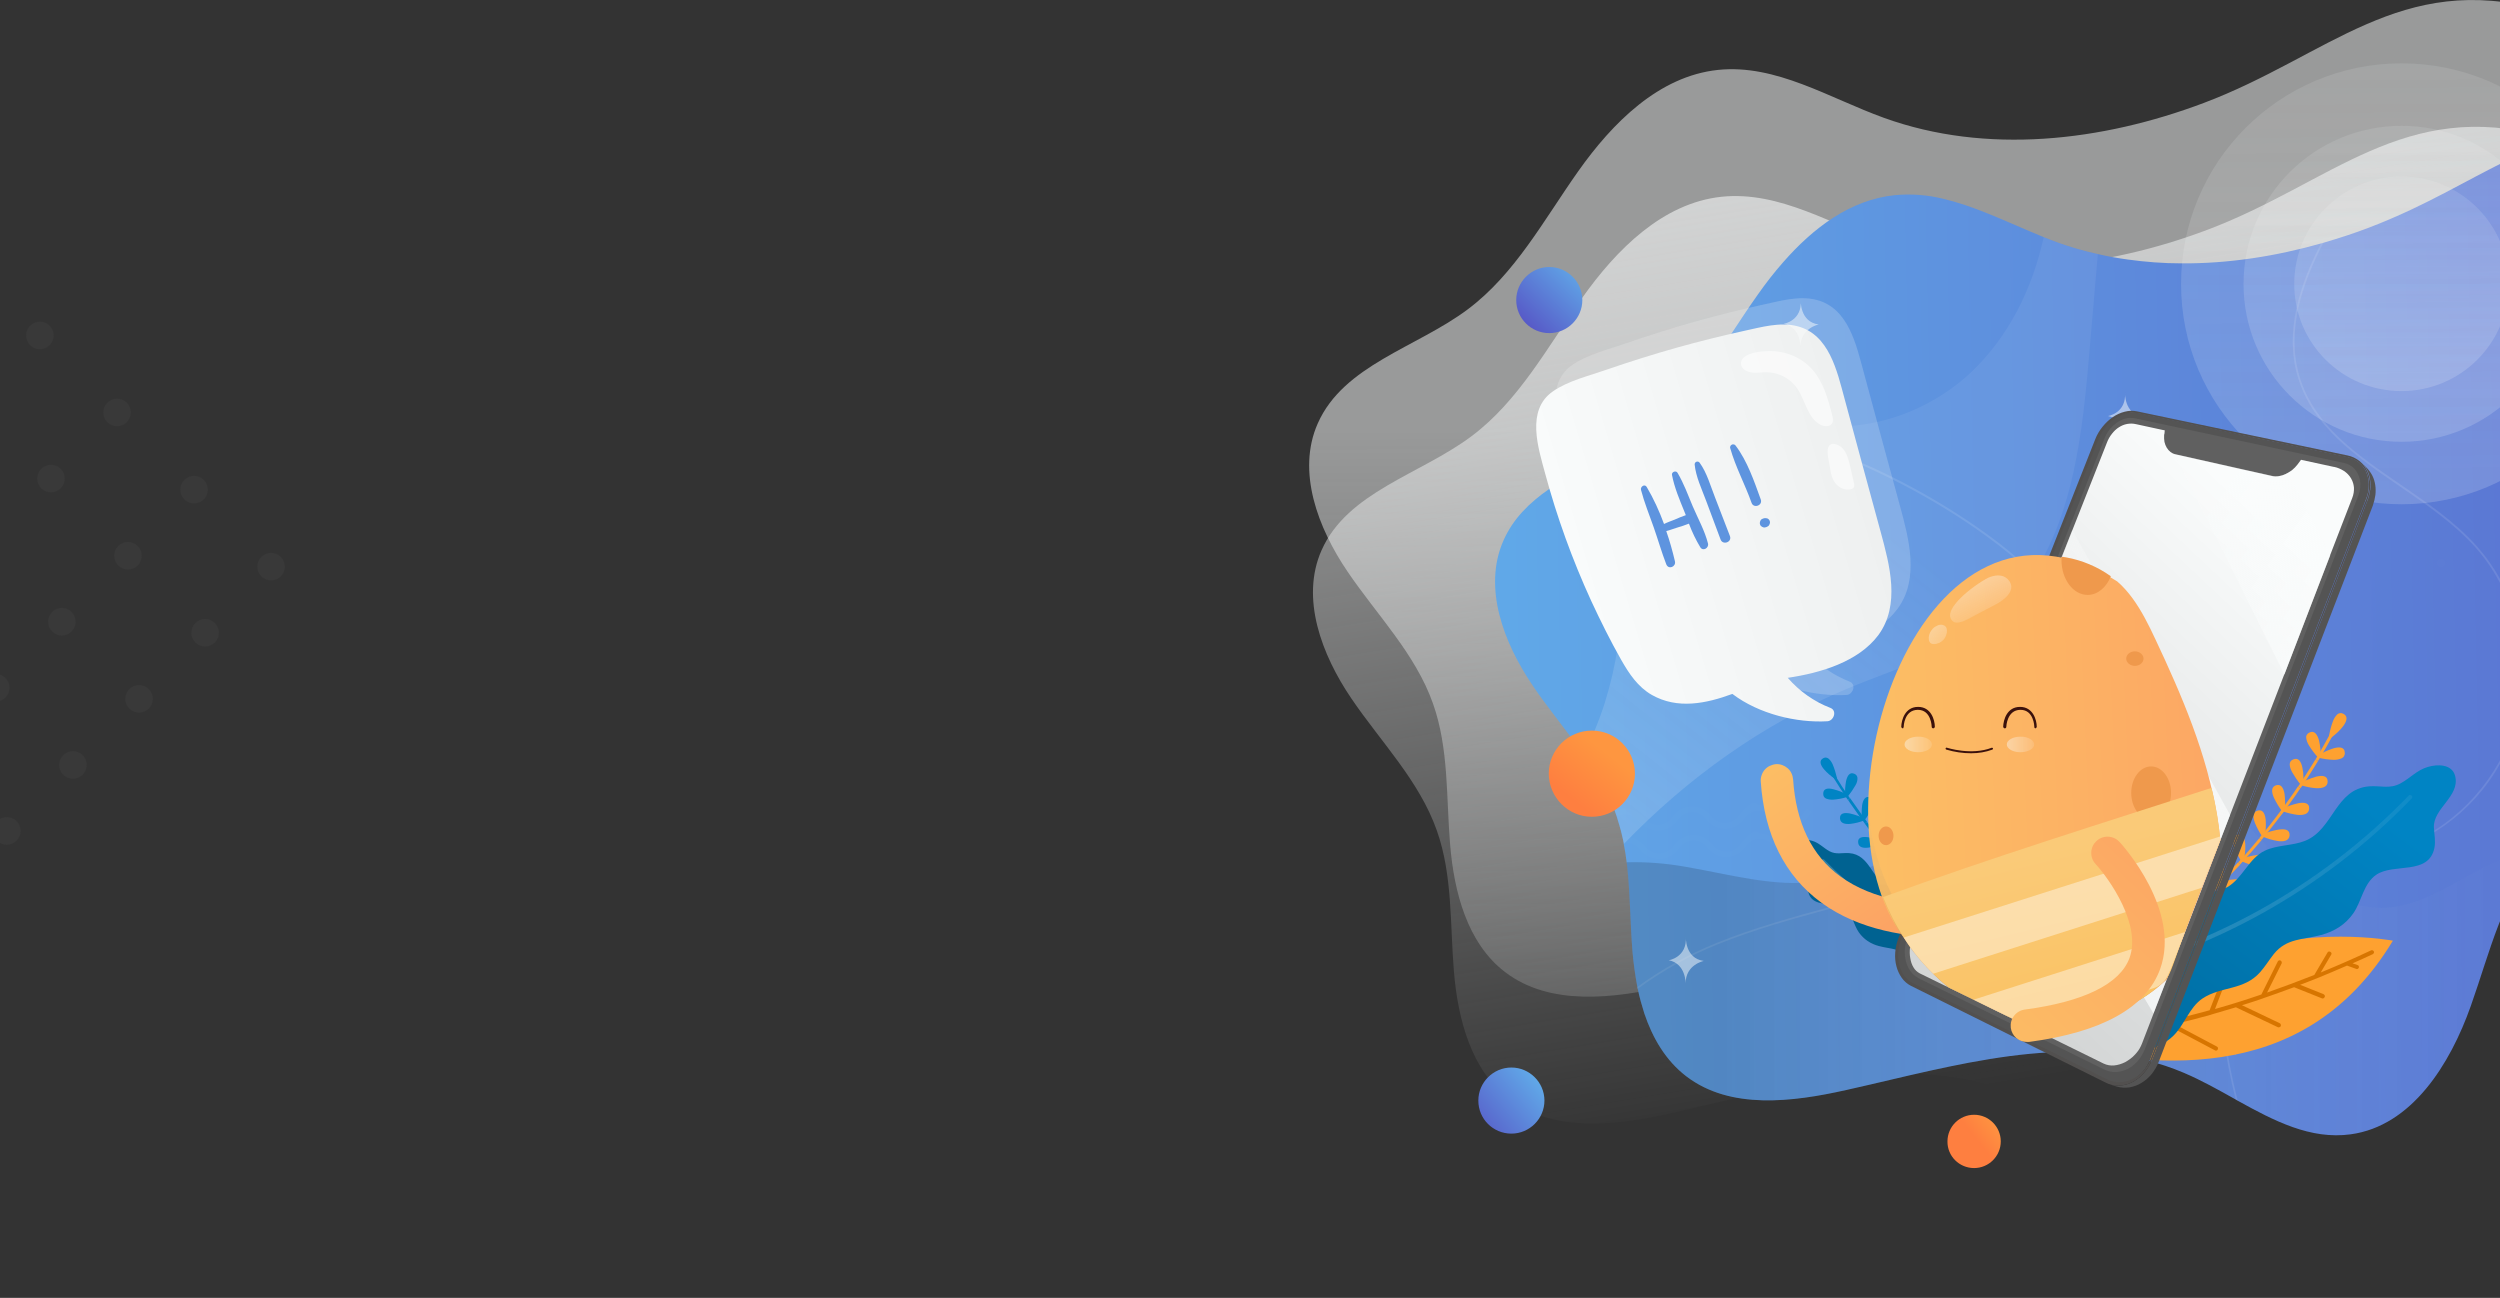<?xml version="1.0" encoding="utf-8"?>
<!-- Generator: Adobe Illustrator 24.0.1, SVG Export Plug-In . SVG Version: 6.00 Build 0)  -->
<svg version="1.1" id="Layer_1" xmlns="http://www.w3.org/2000/svg" xmlns:xlink="http://www.w3.org/1999/xlink" x="0px" y="0px"
	 viewBox="0 0 1444.7 750" enable-background="new 0 0 1444.7 750" xml:space="preserve">
<rect x="0" y="0" width="1444.7" height="750" fill="#333333" stroke="none"/>
<g>
	<defs>
		<rect id="SVGID_1_" width="1444.7" height="675"/>
	</defs>
	<clipPath id="SVGID_2_">
		<use xlink:href="#SVGID_1_"  overflow="visible"/>
	</clipPath>
	<g clip-path="url(#SVGID_2_)">
		
			<linearGradient id="SVGID_3_" gradientUnits="userSpaceOnUse" x1="1206.796" y1="427.855" x2="1209.168" y2="-60.69" gradientTransform="matrix(1 0 0 -1 0 676)">
			<stop  offset="0" style="stop-color:#FAFCFC"/>
			<stop  offset="1" style="stop-color:#FAFCFC;stop-opacity:0"/>
		</linearGradient>
		<path opacity="0.51" fill="url(#SVGID_3_)" enable-background="new    " d="M1273.5,59.5c-58.9,22.2-125.6,30-184.8,8.6
			c-31.6-11.4-62.4-31.2-95.9-27.7C958.6,44,931.8,71,912,99c-19.8,28-36.5,59.4-64,79.9c-29.5,22-71.6,32.1-86.5,65.8
			c-12.3,27.8,0.1,60.4,17.2,85.6c17.1,25.2,39.3,47.6,49.4,76.3c9.2,25.9,7.6,54.2,9.9,81.6c2.3,27.4,9.9,56.8,31.7,73.5
			c26,19.9,62.7,15.3,94.6,8.1c66.3-15,137.4-36.8,199.9-10.2c32.8,14,63.3,41.1,98.6,36.3c36.2-4.9,58.9-41.4,71.1-75.9
			c12.2-34.4,20.3-72.7,47.3-97.4c42.4-38.7,105.2-26.1,157-35.7c57.8-10.7,97.9-57.6,112.6-114.6
			c32.1-124.3-69.2-235.6-182.1-266.6C1387.1-16.7,1345.2,32.5,1273.5,59.5z"/>
		
			<linearGradient id="SVGID_4_" gradientUnits="userSpaceOnUse" x1="1112.97" y1="944.862" x2="1257.137" y2="65.778" gradientTransform="matrix(1 0 0 -1 0 676)">
			<stop  offset="0" style="stop-color:#F6F7F7"/>
			<stop  offset="1" style="stop-color:#FAFCFC;stop-opacity:0"/>
		</linearGradient>
		<path fill="url(#SVGID_4_)" d="M1275.6,132.8c-58.9,22.2-125.6,30-184.8,8.6c-31.6-11.4-62.4-31.2-95.9-27.7
			c-34.1,3.6-60.9,30.6-80.7,58.6c-19.8,28-36.5,59.4-64,79.9c-29.5,22-71.6,32.1-86.5,65.8c-12.3,27.8,0.1,60.4,17.2,85.6
			c17.1,25.2,39.3,47.6,49.4,76.3c9.2,25.9,7.6,54.2,9.9,81.6c2.3,27.4,9.9,56.8,31.7,73.5c26,19.9,62.7,15.3,94.6,8.1
			c66.3-15,137.4-36.8,199.9-10.2c32.8,14,63.3,41.1,98.6,36.3c36.2-4.9,58.9-41.4,71.1-75.9c12.2-34.4,20.3-72.7,47.3-97.4
			c42.4-38.7,105.2-26.1,157-35.7c57.8-10.7,97.9-57.6,112.6-114.6c32.1-124.3-69.2-235.6-182.1-266.6
			C1389.2,56.5,1347.3,105.8,1275.6,132.8z"/>
		
			<linearGradient id="SVGID_5_" gradientUnits="userSpaceOnUse" x1="811.206" y1="298.82" x2="2338.606" y2="329.348" gradientTransform="matrix(1 0 0 -1 0 676)">
			<stop  offset="0" style="stop-color:#61ADEA"/>
			<stop  offset="1" style="stop-color:#522EB5"/>
		</linearGradient>
		<path fill="url(#SVGID_5_)" d="M1737.5,339.4c-4,15.6-10.1,30.6-18.1,44.5c-9.4,16.5-21.9,31-36.8,42.7
			c-11.8,9.2-25.1,16.2-39.4,20.8c-5.2,1.7-10.4,3-15.7,4c-21.9,4.1-45.7,4.1-69.1,5.8c-25.6,1.9-50.6,5.9-71.8,19.5
			c-4.4,2.8-8.6,6.1-12.5,9.6c-2.1,1.9-4.1,3.9-6,6c-21.7,24-29.3,58.2-40.3,89.1c-11.9,33.6-34.1,69.3-69.4,74.1
			c-23.2,3.2-44.3-7.8-65.4-19.5c-0.4-0.2-0.8-0.5-1.2-0.7c-9.8-5.5-19.6-11-29.7-15.3c-56.8-24.2-120.8-7.4-181.6,6.8
			c-4.6,1.1-9.1,2.1-13.6,3.1c-31.2,7-67,11.5-92.4-7.9c-11.9-9.1-19.5-22.1-24.3-36.4c-1.5-4.7-2.8-9.4-3.8-14.2
			c-0.1-0.4-0.2-0.7-0.2-1.1c0-0.1-0.1-0.3-0.1-0.4c-1.2-6.5-2.1-13-2.7-19.6c-1.3-15.8-1.3-32-2.9-47.8c-0.1-1.4-0.3-2.8-0.5-4.2
			c-0.4-3.6-1-7.1-1.7-10.7c0-0.3-0.1-0.5-0.1-0.7c-0.2-1.1-0.4-2.2-0.7-3.2c-0.5-2.4-1.1-4.7-1.8-7c-0.5-1.6-1-3.3-1.5-4.9
			c-0.1-0.4-0.3-0.8-0.4-1.2c-0.2-0.7-0.5-1.3-0.7-2c-4.4-11.8-10.9-22.5-18.2-32.8c-5.8-8.2-12-16.2-18.1-24.3
			c-3.9-5.1-7.7-10.2-11.2-15.5c-16.7-24.6-28.8-56.4-16.8-83.6c11.2-25.5,38.3-37.1,63.4-51c7.3-3.9,14.3-8.4,21.1-13.2
			c4.2-3.1,8.2-6.5,11.9-10.1c0.3-0.3,0.7-0.6,1-1c0.3-0.3,0.6-0.6,0.9-0.9c7.9-8.1,15.1-16.8,21.6-26c6.1-8.5,11.9-17.4,17.7-26.2
			c3.1-4.7,6.2-9.3,9.5-13.9c4.5-6.4,9.3-12.6,14.5-18.5c17.3-19.8,38.7-36.1,64.4-38.8c9.5-0.9,19-0.2,28.2,2.1
			c16.7,3.9,33,11.6,49.3,18.5c2.9,1.2,5.8,2.4,8.6,3.6c2.5,1,5,2,7.5,2.9c7.9,2.9,16,5.2,24.2,7c5.6,1.3,11.3,2.3,17.1,3.1
			c10.2,1.4,20.5,2.2,30.8,2.2c27.2,0.2,54.7-4.1,81.1-11.6c0.5-0.1,0.9-0.3,1.4-0.4c8.8-2.6,17.5-5.4,26.1-8.7
			c8.7-3.3,16.9-6.9,24.8-10.6c12.9-6.1,24.9-12.6,36.6-18.8c19.7-10.4,38.6-19.9,59.3-24.9c11.9-2.9,24.1-4.2,36.3-3.7
			c11.4,0.5,22.8,2.3,33.8,5.5c4.7,1.3,9.4,2.7,14,4.3c10.6,3.6,21,7.9,31.1,12.8C1695,139.8,1764.5,234.9,1737.5,339.4z"/>
		
			<linearGradient id="SVGID_6_" gradientUnits="userSpaceOnUse" x1="856.568" y1="130.051" x2="1062.711" y2="390.632" gradientTransform="matrix(1 0 0 -1 0 676)">
			<stop  offset="0" style="stop-color:#FAFCFC"/>
			<stop  offset="1" style="stop-color:#FAFCFC;stop-opacity:0.302"/>
		</linearGradient>
		<path opacity="0.2" fill="url(#SVGID_6_)" enable-background="new    " d="M1212.3,146.9c-1.7,20.1-3.5,40.3-5.2,60.4
			c-4.6,53.5-11.9,112.5-52.3,147.8c-24.4,21.4-57,30.2-86.9,42.7c-48.9,20.3-92.7,51.7-129.5,89.9c0-0.3-0.1-0.5-0.1-0.7
			c-0.2-1.1-0.4-2.2-0.7-3.2c-0.5-2.4-1.1-4.7-1.8-7c-0.5-1.6-1-3.2-1.5-4.9c-0.1-0.4-0.3-0.8-0.4-1.2c-0.2-0.7-0.5-1.3-0.7-2
			c-4.4-11.8-10.9-22.5-18.2-32.8c20.4-38.5,25.1-84.3,22.3-128.2c-1-15.5-2.8-30.9-5.1-46.3c7.3-3.9,14.3-8.4,21.1-13.2
			c4.2-3.1,8.2-6.5,11.9-10.1c0.3-0.3,0.7-0.6,1-1c0.3-0.3,0.6-0.6,0.9-0.9c7.9-8.1,15.1-16.8,21.6-26c10.1,12.7,22.8,23,38,29.3
			c37.4,15.7,82.9,3.4,112.4-24.4c21.8-20.7,35.4-48.5,41.9-78c2.5,1,5,2,7.5,2.9C1196.1,142.7,1204.1,145.1,1212.3,146.9z"/>
		<g opacity="0.4">
			<path opacity="0.25" fill="#FFFFFF" enable-background="new    " d="M1179.7,470c-16,15.5-37,27.6-65.8,38.1
				c-18,6.6-36.9,11.7-55.1,16.7c-22.1,6-44.9,12.3-66.4,21c-16.4,6.6-31.8,15.2-46.1,25.7c-0.1-0.4-0.2-0.7-0.2-1.1
				c14.2-10.4,29.6-18.9,45.9-25.5c21.6-8.8,44.4-15,66.6-21.1c18.2-5,37-10.1,55-16.6c28.7-10.4,49.5-22.4,65.4-37.8
				c19.8-19.1,31-43.6,30.5-67.2c-0.6-32.3-21.5-63.6-62.2-92.8c-53.2-38.3-117-63.1-182.3-71.3c0.3-0.3,0.7-0.6,1-1
				c27.5,3.5,54.6,9.8,80.9,19c36,12.5,70.1,30.1,101.1,52.4c18.1,13,32.5,26.7,42.9,40.7c12.8,17.3,19.4,35.1,19.8,53
				C1211,425.9,1199.8,450.7,1179.7,470z"/>
			<path opacity="0.25" fill="#FFFFFF" enable-background="new    " d="M1457.3,406.5c-2.9,16.1-9.3,31.4-18.8,44.7
				c-9.5,13.4-21.9,24.4-36.2,32.4c-12.2,6.7-26,11.2-39.4,15.6c-23.6,7.7-45.9,15.1-60.9,33.4c-12.5,15.3-18.2,37.9-16.1,63.7
				c1.1,13.4,4,26.7,7.2,39.7c-0.4-0.2-0.8-0.5-1.2-0.7c-3.1-12.7-5.9-25.8-7-38.9c-2.2-26,3.6-48.9,16.3-64.4
				c15.2-18.6,38.7-26.3,61.4-33.7c13.3-4.4,27.1-8.9,39.2-15.5c28.2-15.4,49.1-44.7,54.5-76.4s-4.5-66.2-25.9-90.2
				c-12.2-13.6-28.1-24.5-43.5-35.1c-26-17.8-50.5-34.6-59.1-63.4c-7.8-26.3,1.4-53.7,13.5-77.1c0.5-0.1,0.9-0.3,1.4-0.4
				c-12.2,23.4-21.7,50.9-13.9,77.2c8.5,28.4,32.8,45.1,58.7,62.8c15.5,10.6,31.4,21.6,43.7,35.3c10.9,12.3,18.8,26.8,23.3,42.6
				C1459,373.8,1460,390.3,1457.3,406.5z"/>
		</g>
		<g opacity="0.1">
			<path opacity="0.1" fill="#FFFFFF" enable-background="new    " d="M1047.6,485.5c-0.6,0.7-1.2,2-1.8,2.6
				c-2.7,3.4-5.8,5.4-10.2,5.5c-4.4,0.2-7.7-1.7-10.7-4.8c-0.1-0.1-0.3-0.4-0.4-0.5c-2.2-2.3-4.6-3.6-7.9-3.5
				c-3.2,0.1-5.6,1.6-7.6,4.1c-0.1,0.2-0.3,0.5-0.5,0.7c-2.8,3.4-6,5.4-10.4,5.6s-7.9-1.6-10.9-4.8c-0.3-0.3-0.7-0.9-1-1.2
				c-1-1.1-2.2-2.1-3.6-2.7s-2.9-0.9-4.4-0.8c-1.5,0.1-3,0.5-4.3,1.2c-1.3,0.7-2.5,1.7-3.4,2.9c-0.2,0.2-0.4,0.7-0.6,0.9
				c-1.3,1.7-2.8,3-4.7,4c-1.8,1-3.9,1.5-5.9,1.7h0c-2.1,0-4.1-0.4-6-1.2c-1.9-0.8-3.6-2.1-5-3.6c-0.3-0.3-0.6-0.8-0.9-1.1
				c-1-1.2-2.3-2.1-3.7-2.7c-1.4-0.6-2.9-0.9-4.5-0.8c-0.4,0-0.7,0-1,0.1c-0.2-1.1-0.4-2.2-0.7-3.2c0.5-0.1,1.1-0.1,1.6-0.1
				c4.5-0.2,7.9,1.6,11.1,4.8c0.3,0.3,0.6,0.8,0.9,1.1c1,1.1,2.3,2.1,3.7,2.7c1.4,0.6,2.9,0.9,4.4,0.8c1.5-0.1,3-0.5,4.4-1.2
				c1.3-0.7,2.5-1.7,3.4-2.9c0.2-0.2,0.4-0.7,0.6-0.9c2.8-3.4,6.1-5.4,10.5-5.6c4.5-0.2,7.9,1.6,10.9,4.8c0.3,0.3,0.7,0.9,1,1.3
				c1,1.1,2.2,2.1,3.6,2.7c1.4,0.6,2.9,0.9,4.4,0.8c3.3-0.1,5.6-1.6,7.6-4.1c0.1-0.2,0.4-0.6,0.5-0.7c1.5-1.9,8.5-9.9,10.4-5.7
				c2,0,4.1,0.4,5.9,1.3c1.9,0.9,3.5,2.1,4.9,3.6c0.1,0.1,0.3,0.4,0.4,0.5c2.2,2.3,4.6,3.7,7.8,3.6c3.2-0.1,5.5-1.5,7.5-4.1
				c0.5-0.7,1.2-1.9,1.8-2.6C1045.7,484.2,1046.7,484.8,1047.6,485.5z"/>
		</g>
		<g opacity="0.1">
			<path opacity="0.1" fill="#FFFFFF" enable-background="new    " d="M1046.9,469.2c-0.5,0.7-1.2,1.9-1.8,2.6
				c-2.7,3.4-5.8,5.4-10.2,5.5c-4.4,0.2-7.7-1.7-10.7-4.8c-0.1-0.1-0.3-0.4-0.4-0.5c-2.2-2.3-4.7-3.6-7.9-3.5
				c-3.2,0.1-5.6,1.6-7.6,4.1c-0.1,0.2-0.3,0.5-0.5,0.7c-2.8,3.4-5.9,5.4-10.4,5.6c-4.4,0.2-7.9-1.6-10.9-4.8
				c-0.3-0.3-0.7-0.9-1-1.3c-1-1.1-2.2-2-3.6-2.7c-1.4-0.6-2.9-0.9-4.4-0.8c-1.5,0.1-3,0.5-4.3,1.2c-1.3,0.7-2.5,1.7-3.4,2.9
				c-0.2,0.2-0.5,0.7-0.6,0.9c-1.3,1.6-2.8,3-4.7,4c-1.8,1-3.8,1.5-5.9,1.7c-2.1,0-4.1-0.4-6-1.2c-1.9-0.8-3.6-2.1-5-3.6
				c-0.3-0.3-0.6-0.8-0.9-1.1c-1-1.1-2.2-2.1-3.6-2.7c-1.4-0.6-2.9-0.9-4.4-0.8c-1.6,0-3.1,0.4-4.5,1.2c-0.1-0.4-0.3-0.8-0.4-1.2
				c-0.2-0.7-0.5-1.3-0.7-2c1.7-0.8,3.6-1.3,5.5-1.3c4.5-0.2,7.9,1.6,11,4.8c0.3,0.3,0.6,0.8,0.9,1.1c1,1.1,2.2,2.1,3.6,2.7
				c1.4,0.6,2.9,0.9,4.4,0.8c1.5-0.1,3-0.5,4.3-1.2c1.3-0.7,2.5-1.7,3.4-2.9c0.2-0.2,0.5-0.7,0.6-0.9c2.8-3.4,6-5.4,10.5-5.6
				c4.5-0.2,7.9,1.6,10.9,4.8c0.3,0.3,0.7,0.9,1,1.3c1,1.1,2.2,2,3.6,2.6c1.4,0.6,2.9,0.9,4.4,0.8c1.5-0.1,3-0.5,4.3-1.2
				c1.3-0.7,2.5-1.7,3.3-2.9c0.1-0.2,0.4-0.6,0.5-0.7c1.5-1.9,8.5-9.9,10.4-5.7v0c2,0,4.1,0.4,5.9,1.2s3.5,2.1,4.9,3.6
				c0.1,0.1,0.3,0.4,0.4,0.5c2.2,2.3,4.6,3.7,7.9,3.5c1.5,0,2.9-0.4,4.2-1.1c1.3-0.7,2.4-1.7,3.3-2.9c0.5-0.7,1.2-1.9,1.8-2.6
				C1045.1,467.9,1046,468.6,1046.9,469.2z"/>
		</g>
		
			<linearGradient id="SVGID_7_" gradientUnits="userSpaceOnUse" x1="939.985" y1="131.093" x2="1468.093" y2="131.093" gradientTransform="matrix(1 0 0 -1 0 676)">
			<stop  offset="9.800000e-02" style="stop-color:#000000"/>
			<stop  offset="1" style="stop-color:#FFFFFF;stop-opacity:0"/>
		</linearGradient>
		<path opacity="0.15" fill="url(#SVGID_7_)" enable-background="new    " d="M1468.1,492.3c-21.7,24-29.3,58.2-40.3,89.1
			c-11.9,33.6-34.1,69.3-69.4,74.1c-23.2,3.2-44.3-7.8-65.4-19.5c-0.4-0.2-0.8-0.5-1.2-0.7c-9.8-5.5-19.6-11-29.7-15.3
			c-56.8-24.2-120.8-7.4-181.6,6.8c-4.6,1.1-9.1,2.1-13.6,3.1c-31.2,7-67,11.5-92.4-7.9c-11.9-9.1-19.5-22.1-24.3-36.4
			c-1.5-4.7-2.8-9.4-3.8-14.2c-0.1-0.4-0.2-0.7-0.2-1.1c0-0.1-0.1-0.3-0.1-0.4c-1.2-6.5-2.1-13-2.7-19.6c-1.3-15.8-1.3-32-2.9-47.8
			c-0.1-1.4-0.3-2.8-0.5-4.2c11.4-0.3,22.8,0.6,34,2.6c25.2,4.3,50.5,11.7,75.8,8.7c35.2-4.1,64.7-27.3,94.4-46.7
			c29.7-19.4,65.6-36.3,99.6-26.1c26.6,8,45.6,30.7,65,50.7c19.4,20,43.9,39.3,71.7,36.9c18-1.5,33.7-11.9,49.6-20.4
			C1441.8,497.7,1455.1,492.3,1468.1,492.3z"/>
		<g opacity="0.1">
			<path opacity="0.1" fill="#FFFFFF" enable-background="new    " d="M1409.2,327.2c-0.2-0.2-0.4-0.4-0.6-0.7
				c-0.1-0.3-0.2-0.5-0.3-0.8c0-0.3,0-0.6,0.1-0.9c0.1-0.3,0.2-0.5,0.4-0.8c0.2-0.2,0.4-0.4,0.7-0.6c0.3-0.1,0.5-0.2,0.8-0.3
				c0.3,0,0.6,0,0.9,0.1c0.3,0.1,0.5,0.2,0.8,0.4c0.2,0.2,0.4,0.4,0.6,0.7c0.1,0.3,0.2,0.5,0.3,0.8c0,0.3,0,0.6-0.1,0.9
				c-0.1,0.3-0.2,0.5-0.4,0.8c-0.4,0.5-0.9,0.7-1.5,0.8C1410.3,327.7,1409.7,327.6,1409.2,327.2z"/>
			<g opacity="0.1">
				<g opacity="0.1">
					<g opacity="0.1">
						<path opacity="0.1" fill="#FFFFFF" enable-background="new    " d="M1420.6,329.2c-0.2-0.2-0.4-0.4-0.6-0.6s-0.2-0.5-0.3-0.8
							c0-0.3,0-0.6,0.1-0.9c0.1-0.3,0.2-0.5,0.4-0.8c0.2-0.2,0.4-0.4,0.7-0.6c0.3-0.1,0.5-0.2,0.8-0.3c0.3,0,0.6,0,0.9,0.1
							c0.3,0.1,0.5,0.2,0.8,0.4c0.5,0.4,0.7,0.9,0.8,1.5c0.1,0.6-0.1,1.2-0.5,1.6c-0.4,0.5-0.9,0.7-1.5,0.8
							C1421.6,329.7,1421.1,329.5,1420.6,329.2z M1413.7,337.9c-0.2-0.2-0.4-0.4-0.6-0.7c-0.1-0.3-0.2-0.5-0.3-0.8
							c0-0.3,0-0.6,0.1-0.9c0.1-0.3,0.2-0.5,0.4-0.8c0.2-0.2,0.4-0.4,0.7-0.6c0.3-0.1,0.5-0.2,0.8-0.3c0.3,0,0.6,0,0.9,0.1
							c0.3,0.1,0.5,0.2,0.8,0.4c0.5,0.4,0.7,0.9,0.8,1.5c0.1,0.6-0.1,1.2-0.5,1.6c-0.4,0.5-0.9,0.7-1.5,0.8
							C1414.7,338.4,1414.1,338.3,1413.7,337.9L1413.7,337.9z"/>
					</g>
				</g>
				<g opacity="0.1">
					<g opacity="0.1">
						<path opacity="0.1" fill="#FFFFFF" enable-background="new    " d="M1437,328c-0.2-0.2-0.4-0.4-0.6-0.7s-0.2-0.5-0.3-0.8
							c0-0.3,0-0.6,0.1-0.9s0.2-0.5,0.4-0.8c0.4-0.5,0.9-0.7,1.5-0.8c0.6-0.1,1.2,0.1,1.6,0.5c0.5,0.4,0.7,0.9,0.8,1.5
							c0.1,0.6-0.1,1.2-0.5,1.6c-0.4,0.5-0.9,0.7-1.5,0.8C1438,328.5,1437.5,328.3,1437,328z M1430.1,336.7
							c-0.2-0.2-0.4-0.4-0.6-0.7c-0.1-0.3-0.2-0.5-0.3-0.8c0-0.3,0-0.6,0.1-0.9s0.2-0.5,0.4-0.8c0.2-0.2,0.4-0.4,0.7-0.6
							c0.3-0.1,0.5-0.2,0.8-0.3c0.3,0,0.6,0,0.9,0.1c0.3,0.1,0.5,0.2,0.8,0.4c0.5,0.4,0.7,0.9,0.8,1.5c0.1,0.6-0.1,1.2-0.5,1.6
							c-0.4,0.5-0.9,0.7-1.5,0.8C1431.1,337.2,1430.5,337,1430.1,336.7z M1423.1,345.4c-0.2-0.2-0.4-0.4-0.6-0.7
							c-0.1-0.3-0.2-0.5-0.3-0.8c0-0.3,0-0.6,0.1-0.9c0.1-0.3,0.2-0.5,0.4-0.8c0.2-0.2,0.4-0.4,0.7-0.6c0.3-0.1,0.5-0.2,0.8-0.3
							c0.3,0,0.6,0,0.9,0.1c0.3,0.1,0.5,0.2,0.8,0.4c0.2,0.2,0.4,0.4,0.6,0.7c0.1,0.3,0.2,0.5,0.3,0.8c0,0.3,0,0.6-0.1,0.9
							c-0.1,0.3-0.2,0.5-0.4,0.8c-0.4,0.5-0.9,0.7-1.5,0.8C1424.1,345.9,1423.5,345.8,1423.1,345.4L1423.1,345.4z M1416.1,354.1
							c-0.5-0.4-0.7-0.9-0.8-1.5c-0.1-0.6,0.1-1.2,0.5-1.6c0.2-0.2,0.4-0.4,0.7-0.6c0.3-0.1,0.5-0.2,0.8-0.3c0.3,0,0.6,0,0.9,0.1
							c0.3,0.1,0.5,0.2,0.8,0.4c0.5,0.4,0.7,0.9,0.8,1.5c0.1,0.6-0.1,1.2-0.5,1.6c-0.4,0.5-0.9,0.7-1.5,0.8
							C1417.2,354.7,1416.6,354.5,1416.1,354.1L1416.1,354.1z"/>
					</g>
				</g>
				<g opacity="0.1">
					<g opacity="0.1">
						<path opacity="0.1" fill="#FFFFFF" enable-background="new    " d="M1453.1,326.5c-0.2-0.2-0.4-0.4-0.6-0.7
							c-0.1-0.3-0.2-0.5-0.3-0.8c0-0.3,0-0.6,0.1-0.9c0.1-0.3,0.2-0.5,0.4-0.8c0.4-0.5,0.9-0.7,1.5-0.8c0.6-0.1,1.2,0.1,1.6,0.5
							c0.2,0.2,0.4,0.4,0.6,0.7c0.1,0.3,0.2,0.5,0.3,0.8c0,0.3,0,0.6-0.1,0.9c-0.1,0.3-0.2,0.5-0.4,0.8c-0.2,0.2-0.4,0.4-0.7,0.6
							c-0.3,0.1-0.5,0.2-0.8,0.3c-0.3,0-0.6,0-0.9-0.1C1453.6,326.8,1453.3,326.7,1453.1,326.5z M1446.1,335.2
							c-0.2-0.2-0.4-0.4-0.6-0.7c-0.1-0.3-0.2-0.5-0.3-0.8c0-0.3,0-0.6,0.1-0.9c0.1-0.3,0.2-0.5,0.4-0.8c0.4-0.5,0.9-0.7,1.5-0.8
							c0.6-0.1,1.2,0.1,1.6,0.5c0.2,0.2,0.4,0.4,0.6,0.7c0.1,0.3,0.2,0.5,0.3,0.8c0,0.3,0,0.6-0.1,0.9c-0.1,0.3-0.2,0.5-0.4,0.8
							c-0.2,0.2-0.4,0.4-0.7,0.6c-0.3,0.1-0.5,0.2-0.8,0.3c-0.3,0-0.6,0-0.9-0.1C1446.6,335.6,1446.4,335.4,1446.1,335.2
							L1446.1,335.2z M1439.2,344c-0.5-0.4-0.7-0.9-0.8-1.5c-0.1-0.6,0.1-1.2,0.5-1.6c0.2-0.2,0.4-0.4,0.7-0.6
							c0.3-0.1,0.5-0.2,0.8-0.3c0.3,0,0.6,0,0.9,0.1c0.3,0.1,0.5,0.2,0.8,0.4c0.2,0.2,0.4,0.4,0.6,0.7c0.1,0.3,0.2,0.5,0.3,0.8
							c0,0.3,0,0.6-0.1,0.9c-0.1,0.3-0.2,0.5-0.4,0.8c-0.2,0.2-0.4,0.4-0.7,0.6c-0.3,0.1-0.5,0.2-0.8,0.3c-0.3,0-0.6,0-0.9-0.1
							C1439.7,344.3,1439.4,344.2,1439.2,344L1439.2,344z M1432.2,352.7c-0.5-0.4-0.7-0.9-0.8-1.5c-0.1-0.6,0.1-1.2,0.5-1.6
							c0.4-0.5,0.9-0.7,1.5-0.8c0.6-0.1,1.2,0.1,1.6,0.5c0.2,0.2,0.4,0.4,0.6,0.7c0.1,0.3,0.2,0.5,0.3,0.8s0,0.6-0.1,0.9
							s-0.2,0.5-0.4,0.8c-0.2,0.2-0.4,0.4-0.7,0.6c-0.3,0.1-0.5,0.2-0.8,0.3c-0.3,0-0.6,0-0.9-0.1
							C1432.7,353,1432.4,352.9,1432.2,352.7z M1425.3,361.4c-0.5-0.4-0.7-0.9-0.8-1.5c-0.1-0.6,0.1-1.2,0.5-1.6
							c0.4-0.5,0.9-0.7,1.5-0.8c0.6-0.1,1.2,0.1,1.6,0.5c0.2,0.2,0.4,0.4,0.6,0.7c0.1,0.3,0.2,0.5,0.3,0.8c0,0.3,0,0.6-0.1,0.9
							c-0.1,0.3-0.2,0.5-0.4,0.8c-0.4,0.5-0.9,0.7-1.5,0.8C1426.3,362,1425.7,361.8,1425.3,361.4L1425.3,361.4z M1418.3,370.1
							c-0.5-0.4-0.7-0.9-0.8-1.5c-0.1-0.6,0.1-1.2,0.5-1.6c0.4-0.5,0.9-0.7,1.5-0.8c0.6-0.1,1.2,0.1,1.6,0.5
							c0.5,0.4,0.7,0.9,0.8,1.5c0.1,0.6-0.1,1.2-0.5,1.6c-0.4,0.5-0.9,0.7-1.5,0.8C1419.3,370.7,1418.8,370.5,1418.3,370.1
							L1418.3,370.1z"/>
					</g>
				</g>
				<g opacity="0.1">
					<g opacity="0.1">
						<path opacity="0.1" fill="#FFFFFF" enable-background="new    " d="M1469.5,325.3c-0.2-0.2-0.4-0.4-0.6-0.7
							c-0.1-0.3-0.2-0.5-0.3-0.8c0-0.3,0-0.6,0.1-0.9c0.1-0.3,0.2-0.5,0.4-0.8c0.2-0.2,0.4-0.4,0.7-0.6c0.3-0.1,0.5-0.2,0.8-0.3
							c0.3,0,0.6,0,0.9,0.1c0.3,0.1,0.5,0.2,0.8,0.4c0.5,0.4,0.7,0.9,0.8,1.5c0.1,0.6-0.1,1.2-0.5,1.6c-0.4,0.5-0.9,0.7-1.5,0.8
							C1470.5,325.9,1469.9,325.7,1469.5,325.3z M1462.5,334c-0.2-0.2-0.4-0.4-0.6-0.7c-0.1-0.3-0.2-0.5-0.3-0.8
							c0-0.3,0-0.6,0.1-0.9c0.1-0.3,0.2-0.5,0.4-0.8c0.2-0.2,0.4-0.4,0.7-0.6c0.3-0.1,0.5-0.2,0.8-0.3c0.3,0,0.6,0,0.9,0.1
							c0.3,0.1,0.5,0.2,0.8,0.4c0.5,0.4,0.7,0.9,0.8,1.5c0.1,0.6-0.1,1.2-0.5,1.6c-0.2,0.2-0.4,0.4-0.7,0.6
							c-0.3,0.1-0.5,0.2-0.8,0.3c-0.3,0-0.6,0-0.9-0.1C1463,334.4,1462.8,334.2,1462.5,334L1462.5,334z M1455.6,342.8
							c-0.2-0.2-0.4-0.4-0.6-0.7c-0.1-0.3-0.2-0.5-0.3-0.8c0-0.3,0-0.6,0.1-0.9c0.1-0.3,0.2-0.5,0.4-0.8c0.4-0.5,0.9-0.7,1.5-0.8
							s1.2,0.1,1.6,0.5c0.5,0.4,0.7,0.9,0.8,1.5c0.1,0.6-0.1,1.2-0.5,1.6c-0.2,0.2-0.4,0.4-0.7,0.6c-0.3,0.1-0.5,0.2-0.8,0.3
							c-0.3,0-0.6,0-0.9-0.1S1455.8,343,1455.6,342.8L1455.6,342.8z M1448.6,351.5c-0.5-0.4-0.7-0.9-0.8-1.5
							c-0.1-0.6,0.1-1.2,0.5-1.6c0.2-0.2,0.4-0.4,0.7-0.6c0.3-0.1,0.5-0.2,0.8-0.3c0.3,0,0.6,0,0.9,0.1c0.3,0.1,0.5,0.2,0.8,0.4
							c0.5,0.4,0.7,0.9,0.8,1.5c0.1,0.6-0.1,1.2-0.5,1.6c-0.4,0.5-0.9,0.7-1.5,0.8C1449.6,352,1449.1,351.9,1448.6,351.5
							L1448.6,351.5z M1441.7,360.2c-0.5-0.4-0.7-0.9-0.8-1.5c-0.1-0.6,0.1-1.2,0.5-1.6c0.2-0.2,0.4-0.4,0.7-0.6
							c0.3-0.1,0.5-0.2,0.8-0.3c0.3,0,0.6,0,0.9,0.1c0.3,0.1,0.5,0.2,0.8,0.4c0.5,0.4,0.7,0.9,0.8,1.5c0.1,0.6-0.1,1.2-0.5,1.6
							c-0.4,0.5-0.9,0.7-1.5,0.8C1442.7,360.8,1442.1,360.6,1441.7,360.2L1441.7,360.2z M1434.7,368.9c-0.2-0.2-0.4-0.4-0.6-0.7
							c-0.1-0.3-0.2-0.5-0.3-0.8c0-0.3,0-0.6,0.1-0.9c0.1-0.3,0.2-0.5,0.4-0.8c0.2-0.2,0.4-0.4,0.7-0.6c0.3-0.1,0.5-0.2,0.8-0.3
							c0.3,0,0.6,0,0.9,0.1c0.3,0.1,0.5,0.2,0.8,0.4c0.5,0.4,0.7,0.9,0.8,1.5c0.1,0.6-0.1,1.2-0.5,1.6c-0.4,0.5-0.9,0.7-1.5,0.8
							C1435.7,369.5,1435.2,369.3,1434.7,368.9L1434.7,368.9z M1427.7,377.7c-0.2-0.2-0.4-0.4-0.6-0.7c-0.1-0.3-0.2-0.5-0.3-0.8
							c0-0.3,0-0.6,0.1-0.9c0.1-0.3,0.2-0.5,0.4-0.8c0.2-0.2,0.4-0.4,0.7-0.6c0.3-0.1,0.5-0.2,0.8-0.3c0.3,0,0.6,0,0.9,0.1
							c0.3,0.1,0.5,0.2,0.8,0.4c0.5,0.4,0.7,0.9,0.8,1.5c0.1,0.6-0.1,1.2-0.5,1.6c-0.2,0.2-0.4,0.4-0.7,0.6
							c-0.3,0.1-0.5,0.2-0.8,0.3c-0.3,0-0.6,0-0.9-0.1C1428.2,378,1428,377.8,1427.7,377.7L1427.7,377.7z M1420.8,386.4
							c-0.2-0.2-0.4-0.4-0.6-0.7c-0.1-0.3-0.2-0.5-0.3-0.8c0-0.3,0-0.6,0.1-0.9c0.1-0.3,0.2-0.5,0.4-0.8c0.2-0.2,0.4-0.4,0.7-0.6
							c0.3-0.1,0.5-0.2,0.8-0.3c0.3,0,0.6,0,0.9,0.1c0.3,0.1,0.5,0.2,0.8,0.4c0.5,0.4,0.7,0.9,0.8,1.5c0.1,0.6-0.1,1.2-0.5,1.6
							c-0.2,0.2-0.4,0.4-0.7,0.6c-0.3,0.1-0.5,0.2-0.8,0.3c-0.3,0-0.6,0-0.9-0.1C1421.3,386.7,1421,386.6,1420.8,386.4L1420.8,386.4
							z"/>
					</g>
				</g>
				<g opacity="0.1">
					<g opacity="0.1">
						<path opacity="0.1" fill="#FFFFFF" enable-background="new    " d="M1485,323.4c-0.5-0.4-0.7-0.9-0.8-1.5
							c-0.1-0.6,0.1-1.2,0.5-1.6c0.2-0.2,0.4-0.4,0.7-0.6c0.3-0.1,0.5-0.2,0.8-0.3c0.3,0,0.6,0,0.9,0.1c0.3,0.1,0.5,0.2,0.8,0.4
							c0.2,0.2,0.4,0.4,0.6,0.7c0.1,0.3,0.2,0.5,0.3,0.8c0,0.3,0,0.6-0.1,0.9c-0.1,0.3-0.2,0.5-0.4,0.8c-0.2,0.2-0.4,0.4-0.7,0.6
							s-0.5,0.2-0.8,0.3c-0.3,0-0.6,0-0.9-0.1C1485.5,323.7,1485.2,323.6,1485,323.4z M1478.1,332.2c-0.5-0.4-0.7-0.9-0.8-1.5
							c-0.1-0.6,0.1-1.2,0.5-1.6c0.2-0.2,0.4-0.4,0.7-0.6c0.3-0.1,0.5-0.2,0.8-0.3c0.3,0,0.6,0,0.9,0.1c0.3,0.1,0.5,0.2,0.8,0.4
							c0.2,0.2,0.4,0.4,0.6,0.7c0.1,0.3,0.2,0.5,0.3,0.8c0,0.3,0,0.6-0.1,0.9c-0.1,0.3-0.2,0.5-0.4,0.8c-0.2,0.2-0.4,0.4-0.7,0.6
							c-0.3,0.1-0.5,0.2-0.8,0.3c-0.3,0-0.6,0-0.9-0.1C1478.5,332.5,1478.3,332.3,1478.1,332.2L1478.1,332.2z M1471.1,340.9
							c-0.5-0.4-0.7-0.9-0.8-1.5c-0.1-0.6,0.1-1.2,0.5-1.6c0.4-0.5,0.9-0.7,1.5-0.8c0.6-0.1,1.2,0.1,1.6,0.5
							c0.5,0.4,0.7,0.9,0.8,1.5c0.1,0.6-0.1,1.2-0.5,1.6c-0.2,0.2-0.4,0.4-0.7,0.6c-0.3,0.1-0.5,0.2-0.8,0.3c-0.3,0-0.6,0-0.9-0.1
							C1471.6,341.2,1471.3,341.1,1471.1,340.9L1471.1,340.9z M1464.1,349.6c-0.2-0.2-0.4-0.4-0.6-0.7c-0.1-0.3-0.2-0.5-0.3-0.8
							c0-0.3,0-0.6,0.1-0.9c0.1-0.3,0.2-0.5,0.4-0.8c0.4-0.5,0.9-0.7,1.5-0.8c0.6-0.1,1.2,0.1,1.6,0.5c0.2,0.2,0.4,0.4,0.6,0.7
							c0.1,0.3,0.2,0.5,0.3,0.8c0,0.3,0,0.6-0.1,0.9c-0.1,0.3-0.2,0.5-0.4,0.8c-0.2,0.2-0.4,0.4-0.7,0.6c-0.3,0.1-0.5,0.2-0.8,0.3
							c-0.3,0-0.6,0-0.9-0.1C1464.6,349.9,1464.4,349.8,1464.1,349.6L1464.1,349.6z M1457.2,358.3c-0.5-0.4-0.7-0.9-0.8-1.5
							c-0.1-0.6,0.1-1.2,0.5-1.6c0.4-0.5,0.9-0.7,1.5-0.8c0.6-0.1,1.2,0.1,1.6,0.5c0.2,0.2,0.4,0.4,0.6,0.6c0.1,0.3,0.2,0.5,0.3,0.8
							s0,0.6-0.1,0.9c-0.1,0.3-0.2,0.5-0.4,0.8c-0.2,0.2-0.4,0.4-0.7,0.6c-0.3,0.1-0.5,0.2-0.8,0.3c-0.3,0-0.6,0-0.9-0.1
							C1457.7,358.6,1457.4,358.5,1457.2,358.3L1457.2,358.3z M1450.2,367.1c-0.5-0.4-0.7-0.9-0.8-1.5c-0.1-0.6,0.1-1.2,0.5-1.6
							c0.4-0.5,0.9-0.7,1.5-0.8s1.2,0.1,1.6,0.5c0.2,0.2,0.4,0.4,0.6,0.7c0.1,0.3,0.2,0.5,0.3,0.8c0,0.3,0,0.6-0.1,0.9
							c-0.1,0.3-0.2,0.5-0.4,0.8c-0.2,0.2-0.4,0.4-0.7,0.6c-0.3,0.1-0.5,0.2-0.8,0.3c-0.3,0-0.6,0-0.9-0.1
							C1450.7,367.4,1450.4,367.2,1450.2,367.1L1450.2,367.1z M1443.3,375.8c-0.5-0.4-0.7-0.9-0.8-1.5c-0.1-0.6,0.1-1.2,0.5-1.6
							c0.2-0.2,0.4-0.4,0.7-0.6c0.3-0.1,0.5-0.2,0.8-0.3c0.3,0,0.6,0,0.9,0.1c0.3,0.1,0.5,0.2,0.8,0.4c0.2,0.2,0.4,0.4,0.6,0.7
							c0.1,0.3,0.2,0.5,0.3,0.8c0,0.3,0,0.6-0.1,0.9c-0.1,0.3-0.2,0.5-0.4,0.8c-0.4,0.5-0.9,0.7-1.5,0.8
							C1444.3,376.3,1443.7,376.1,1443.3,375.8L1443.3,375.8z M1436.3,384.5c-0.2-0.2-0.4-0.4-0.6-0.7c-0.1-0.3-0.2-0.5-0.3-0.8
							c0-0.3,0-0.6,0.1-0.9c0.1-0.3,0.2-0.5,0.4-0.8c0.4-0.5,0.9-0.7,1.5-0.8c0.6-0.1,1.2,0.1,1.6,0.5c0.5,0.4,0.7,0.9,0.8,1.5
							c0.1,0.6-0.1,1.2-0.5,1.6c-0.2,0.2-0.4,0.4-0.7,0.6c-0.3,0.1-0.5,0.2-0.8,0.3c-0.3,0-0.6,0-0.9-0.1
							C1436.8,384.8,1436.5,384.7,1436.3,384.5L1436.3,384.5z M1429.3,393.2c-0.2-0.2-0.4-0.4-0.6-0.7c-0.1-0.3-0.2-0.5-0.3-0.8
							c0-0.3,0-0.6,0.1-0.9c0.1-0.3,0.2-0.5,0.4-0.8c0.4-0.5,0.9-0.7,1.5-0.8s1.2,0.1,1.6,0.5c0.2,0.2,0.4,0.4,0.6,0.7
							c0.1,0.3,0.2,0.5,0.3,0.8c0,0.3,0,0.6-0.1,0.9c-0.1,0.3-0.2,0.5-0.4,0.8c-0.2,0.2-0.4,0.4-0.7,0.6c-0.3,0.1-0.5,0.2-0.8,0.3
							c-0.3,0-0.6,0-0.9-0.1C1429.8,393.5,1429.6,393.4,1429.3,393.2L1429.3,393.2z M1422.4,401.9c-0.5-0.4-0.7-0.9-0.8-1.5
							c-0.1-0.6,0.1-1.2,0.5-1.6c0.4-0.5,0.9-0.7,1.5-0.8c0.6-0.1,1.2,0.1,1.6,0.5c0.2,0.2,0.4,0.4,0.6,0.7c0.1,0.3,0.2,0.5,0.3,0.8
							c0,0.3,0,0.6-0.1,0.9c-0.1,0.3-0.2,0.5-0.4,0.8c-0.2,0.2-0.4,0.4-0.7,0.5s-0.5,0.2-0.8,0.3c-0.3,0-0.6,0-0.8-0.1
							C1422.9,402.3,1422.6,402.1,1422.4,401.9L1422.4,401.9z"/>
					</g>
				</g>
			</g>
		</g>
		<g opacity="0.1">
			<path opacity="0.1" fill="#FFFFFF" enable-background="new    " d="M1231.4,277.2c0.2,0.3,0.3,0.7,0.3,1.1c0,0.4,0,0.7-0.1,1.1
				c-0.1,0.4-0.3,0.7-0.6,1c-0.2,0.3-0.5,0.5-0.9,0.7c-0.3,0.2-0.7,0.3-1.1,0.3c-0.4,0-0.7,0-1.1-0.1c-0.4-0.1-0.7-0.3-1-0.6
				c-0.3-0.2-0.5-0.5-0.7-0.9c-0.2-0.3-0.3-0.7-0.3-1.1c0-0.4,0-0.7,0.1-1.1c0.1-0.4,0.3-0.7,0.6-1c0.2-0.3,0.5-0.5,0.9-0.7
				c0.7-0.3,1.5-0.4,2.2-0.1C1230.5,276,1231.1,276.5,1231.4,277.2z"/>
			<g opacity="0.1">
				<g opacity="0.1">
					<g opacity="0.1">
						<path opacity="0.1" fill="#FFFFFF" enable-background="new    " d="M1219.1,268.6c0.2,0.3,0.3,0.7,0.3,1.1
							c0,0.4,0,0.7-0.1,1.1c-0.1,0.4-0.3,0.7-0.5,1c-0.2,0.3-0.5,0.5-0.9,0.7c-0.3,0.2-0.7,0.3-1.1,0.3c-0.4,0-0.7,0-1.1-0.1
							c-0.4-0.1-0.7-0.3-1-0.6c-0.3-0.2-0.5-0.5-0.7-0.9c-0.3-0.7-0.4-1.5-0.1-2.2s0.8-1.3,1.4-1.6c0.7-0.3,1.5-0.4,2.2-0.1
							C1218.2,267.5,1218.8,268,1219.1,268.6z M1232.1,262.2c0.2,0.3,0.3,0.7,0.3,1.1c0,0.4,0,0.7-0.1,1.1c-0.1,0.4-0.3,0.7-0.6,1
							c-0.2,0.3-0.5,0.5-0.9,0.7c-0.3,0.2-0.7,0.3-1.1,0.3c-0.4,0-0.7,0-1.1-0.1c-0.4-0.1-0.7-0.3-1-0.6c-0.3-0.2-0.5-0.5-0.7-0.9
							c-0.3-0.7-0.4-1.5-0.1-2.2c0.2-0.7,0.8-1.3,1.4-1.6c0.7-0.3,1.5-0.4,2.2-0.1C1231.2,261,1231.8,261.6,1232.1,262.2
							L1232.1,262.2z"/>
					</g>
				</g>
				<g opacity="0.1">
					<g opacity="0.1">
						<path opacity="0.1" fill="#FFFFFF" enable-background="new    " d="M1199.2,261c0.2,0.3,0.3,0.7,0.3,1.1c0,0.4,0,0.7-0.1,1.1
							c-0.1,0.4-0.3,0.7-0.6,1c-0.2,0.3-0.5,0.5-0.9,0.7c-0.7,0.3-1.5,0.4-2.2,0.1c-0.7-0.2-1.3-0.8-1.6-1.4
							c-0.3-0.7-0.4-1.5-0.1-2.2c0.2-0.7,0.8-1.3,1.4-1.6c0.7-0.3,1.5-0.4,2.2-0.1S1198.9,260.3,1199.2,261z M1212.2,254.6
							c0.2,0.3,0.3,0.7,0.3,1.1c0,0.4,0,0.7-0.1,1.1c-0.1,0.4-0.3,0.7-0.6,1c-0.2,0.3-0.5,0.5-0.9,0.7c-0.3,0.2-0.7,0.3-1.1,0.3
							c-0.4,0-0.7,0-1.1-0.1s-0.7-0.3-1-0.6c-0.3-0.2-0.5-0.5-0.7-0.9c-0.3-0.7-0.4-1.5-0.1-2.2c0.2-0.7,0.8-1.3,1.4-1.6
							c0.7-0.3,1.5-0.4,2.2-0.1C1211.3,253.4,1211.8,253.9,1212.2,254.6L1212.2,254.6z M1225.2,248.2c0.2,0.3,0.3,0.7,0.3,1.1
							c0,0.4,0,0.7-0.1,1.1c-0.1,0.4-0.3,0.7-0.6,1c-0.2,0.3-0.5,0.5-0.9,0.7c-0.3,0.2-0.7,0.3-1.1,0.3c-0.4,0-0.7,0-1.1-0.1
							c-0.4-0.1-0.7-0.3-1-0.6c-0.3-0.2-0.5-0.5-0.7-0.9c-0.2-0.3-0.3-0.7-0.3-1.1c0-0.4,0-0.7,0.1-1.1c0.1-0.4,0.3-0.7,0.6-1
							c0.2-0.3,0.5-0.5,0.9-0.7c0.7-0.3,1.5-0.4,2.2-0.1C1224.2,247,1224.8,247.5,1225.2,248.2z M1238.1,241.8
							c0.3,0.7,0.4,1.5,0.1,2.2c-0.2,0.7-0.8,1.3-1.4,1.6c-0.3,0.2-0.7,0.3-1.1,0.3c-0.4,0-0.7,0-1.1-0.1c-0.4-0.1-0.7-0.3-1-0.6
							c-0.3-0.2-0.5-0.5-0.7-0.9c-0.3-0.7-0.4-1.5-0.1-2.2c0.2-0.7,0.8-1.3,1.4-1.6c0.7-0.3,1.5-0.4,2.2-0.1
							C1237.2,240.6,1237.8,241.1,1238.1,241.8L1238.1,241.8z"/>
					</g>
				</g>
				<g opacity="0.1">
					<g opacity="0.1">
						<path opacity="0.1" fill="#FFFFFF" enable-background="new    " d="M1179.5,253.8c0.2,0.3,0.3,0.7,0.3,1.1
							c0,0.4,0,0.7-0.1,1.1c-0.1,0.4-0.3,0.7-0.6,1c-0.2,0.3-0.5,0.5-0.9,0.7c-0.7,0.3-1.5,0.4-2.2,0.1c-0.7-0.2-1.3-0.8-1.6-1.4
							c-0.2-0.3-0.3-0.7-0.3-1.1c0-0.4,0-0.7,0.1-1.1c0.1-0.4,0.3-0.7,0.6-1c0.2-0.3,0.5-0.5,0.9-0.7c0.3-0.2,0.7-0.3,1.1-0.3
							c0.4,0,0.7,0,1.1,0.1c0.4,0.1,0.7,0.3,1,0.6C1179.1,253.2,1179.3,253.5,1179.5,253.8z M1192.5,247.4c0.2,0.3,0.3,0.7,0.3,1.1
							c0,0.4,0,0.7-0.1,1.1c-0.1,0.4-0.3,0.7-0.6,1c-0.2,0.3-0.5,0.5-0.9,0.7c-0.7,0.3-1.5,0.4-2.2,0.1c-0.7-0.2-1.3-0.8-1.6-1.4
							c-0.2-0.3-0.3-0.7-0.3-1.1c0-0.4,0-0.7,0.1-1.1c0.1-0.4,0.3-0.7,0.6-1c0.2-0.3,0.5-0.5,0.9-0.7c0.3-0.2,0.7-0.3,1.1-0.3
							c0.4,0,0.7,0,1.1,0.1c0.4,0.1,0.7,0.3,1,0.6C1192.1,246.8,1192.3,247.1,1192.5,247.4L1192.5,247.4z M1205.5,241
							c0.3,0.7,0.4,1.5,0.1,2.2c-0.2,0.7-0.8,1.3-1.4,1.6c-0.3,0.2-0.7,0.3-1.1,0.3c-0.4,0-0.7,0-1.1-0.1c-0.4-0.1-0.7-0.3-1-0.6
							c-0.3-0.2-0.5-0.5-0.7-0.9c-0.2-0.3-0.3-0.7-0.3-1.1c0-0.4,0-0.7,0.1-1.1c0.1-0.4,0.3-0.7,0.6-1c0.2-0.3,0.5-0.5,0.9-0.7
							c0.3-0.2,0.7-0.3,1.1-0.3c0.4,0,0.7,0,1.1,0.1c0.4,0.1,0.7,0.3,1,0.6C1205.1,240.4,1205.3,240.7,1205.5,241L1205.5,241z
							 M1218.5,234.6c0.3,0.7,0.4,1.5,0.1,2.2c-0.2,0.7-0.8,1.3-1.4,1.6c-0.3,0.2-0.7,0.3-1.1,0.3c-0.4,0-0.7,0-1.1-0.1
							c-0.4-0.1-0.7-0.3-1-0.6s-0.5-0.5-0.7-0.9c-0.2-0.3-0.3-0.7-0.3-1.1c0-0.4,0-0.7,0.1-1.1c0.1-0.4,0.3-0.7,0.6-1
							c0.2-0.3,0.5-0.5,0.9-0.7c0.3-0.2,0.7-0.3,1.1-0.3c0.4,0,0.7,0,1.1,0.1c0.4,0.1,0.7,0.3,1,0.6
							C1218.1,234,1218.3,234.3,1218.5,234.6L1218.5,234.6z M1231.4,228.2c0.3,0.7,0.4,1.5,0.1,2.2c-0.2,0.7-0.8,1.3-1.4,1.6
							c-0.7,0.3-1.5,0.4-2.2,0.1s-1.3-0.8-1.6-1.4c-0.2-0.3-0.3-0.7-0.3-1.1c0-0.4,0-0.7,0.1-1.1c0.1-0.4,0.3-0.7,0.6-1
							c0.2-0.3,0.5-0.5,0.9-0.7c0.7-0.3,1.5-0.4,2.2-0.1C1230.5,227,1231.1,227.5,1231.4,228.2L1231.4,228.2z M1244.4,221.8
							c0.3,0.7,0.4,1.5,0.1,2.2c-0.2,0.7-0.8,1.3-1.4,1.6c-0.7,0.3-1.5,0.4-2.2,0.1c-0.7-0.2-1.3-0.8-1.6-1.4
							c-0.3-0.7-0.4-1.5-0.1-2.2c0.2-0.7,0.8-1.3,1.4-1.6c0.7-0.3,1.5-0.4,2.2-0.1C1243.5,220.6,1244.1,221.1,1244.4,221.8
							L1244.4,221.8z"/>
					</g>
				</g>
				<g opacity="0.1">
					<g opacity="0.1">
						<path opacity="0.1" fill="#FFFFFF" enable-background="new    " d="M1159.6,246.2c0.2,0.3,0.3,0.7,0.3,1.1
							c0,0.4,0,0.7-0.1,1.1c-0.1,0.4-0.3,0.7-0.6,1c-0.2,0.3-0.5,0.5-0.9,0.7c-0.3,0.2-0.7,0.3-1.1,0.3c-0.4,0-0.7,0-1.1-0.1
							c-0.4-0.1-0.7-0.3-1-0.6s-0.5-0.5-0.7-0.9c-0.3-0.7-0.4-1.5-0.1-2.2c0.2-0.7,0.8-1.3,1.4-1.6c0.7-0.3,1.5-0.4,2.2-0.1
							C1158.7,245,1159.3,245.5,1159.6,246.2z M1172.6,239.8c0.2,0.3,0.3,0.7,0.3,1.1c0,0.4,0,0.7-0.1,1.1c-0.1,0.4-0.3,0.7-0.6,1
							c-0.2,0.3-0.5,0.5-0.9,0.7c-0.3,0.2-0.7,0.3-1.1,0.3c-0.4,0-0.7,0-1.1-0.1c-0.4-0.1-0.7-0.3-1-0.6c-0.3-0.2-0.5-0.5-0.7-0.9
							c-0.3-0.7-0.4-1.5-0.1-2.2c0.2-0.7,0.8-1.3,1.4-1.6c0.3-0.2,0.7-0.3,1.1-0.3c0.4,0,0.7,0,1.1,0.1c0.4,0.1,0.7,0.3,1,0.6
							S1172.4,239.5,1172.6,239.8L1172.6,239.8z M1185.5,233.4c0.2,0.3,0.3,0.7,0.3,1.1c0,0.4,0,0.7-0.1,1.1c-0.1,0.4-0.3,0.7-0.6,1
							s-0.5,0.5-0.9,0.7c-0.3,0.2-0.7,0.3-1.1,0.3c-0.4,0-0.7,0-1.1-0.1s-0.7-0.3-1-0.6c-0.3-0.2-0.5-0.5-0.7-0.9
							c-0.3-0.7-0.4-1.5-0.1-2.2c0.2-0.7,0.8-1.3,1.4-1.6c0.7-0.3,1.5-0.4,2.2-0.1C1184.6,232.2,1185.2,232.7,1185.5,233.4z
							 M1198.5,227c0.2,0.3,0.3,0.7,0.3,1.1c0,0.4,0,0.7-0.1,1.1c-0.1,0.4-0.3,0.7-0.6,1c-0.2,0.3-0.5,0.5-0.9,0.7
							c-0.3,0.2-0.7,0.3-1.1,0.3c-0.4,0-0.7,0-1.1-0.1c-0.4-0.1-0.7-0.3-1-0.6c-0.3-0.2-0.5-0.5-0.7-0.9c-0.3-0.7-0.4-1.5-0.1-2.2
							c0.2-0.7,0.8-1.3,1.4-1.6c0.7-0.3,1.5-0.4,2.2-0.1C1197.6,225.8,1198.2,226.3,1198.5,227L1198.5,227z M1211.5,220.6
							c0.3,0.7,0.4,1.5,0.1,2.2c-0.2,0.7-0.8,1.3-1.4,1.6c-0.3,0.2-0.7,0.3-1.1,0.3c-0.4,0-0.7,0-1.1-0.1c-0.4-0.1-0.7-0.3-1-0.6
							c-0.3-0.2-0.5-0.5-0.7-0.9c-0.3-0.7-0.4-1.5-0.1-2.2c0.2-0.7,0.8-1.3,1.4-1.6c0.7-0.3,1.5-0.4,2.2-0.1
							C1210.6,219.4,1211.2,219.9,1211.5,220.6L1211.5,220.6z M1224.5,214.2c0.2,0.3,0.3,0.7,0.3,1.1c0,0.4,0,0.7-0.1,1.1
							c-0.1,0.4-0.3,0.7-0.6,1c-0.2,0.3-0.5,0.5-0.9,0.7c-0.3,0.2-0.7,0.3-1.1,0.3c-0.4,0-0.7,0-1.1-0.1c-0.4-0.1-0.7-0.3-1-0.6
							c-0.3-0.2-0.5-0.5-0.7-0.9c-0.3-0.7-0.4-1.5-0.1-2.2c0.2-0.7,0.8-1.3,1.4-1.6c0.7-0.3,1.5-0.4,2.2-0.1
							C1223.6,213,1224.2,213.5,1224.5,214.2L1224.5,214.2z M1237.5,207.7c0.2,0.3,0.3,0.7,0.3,1.1c0,0.4,0,0.7-0.1,1.1
							c-0.1,0.4-0.3,0.7-0.6,1c-0.2,0.3-0.5,0.5-0.9,0.7c-0.3,0.2-0.7,0.3-1.1,0.3c-0.4,0-0.7,0-1.1-0.1c-0.4-0.1-0.7-0.3-1-0.6
							c-0.3-0.2-0.5-0.5-0.7-0.9c-0.3-0.7-0.4-1.5-0.1-2.2c0.2-0.7,0.8-1.3,1.4-1.6c0.3-0.2,0.7-0.3,1.1-0.3c0.4,0,0.7,0,1.1,0.1
							c0.4,0.1,0.7,0.3,1,0.6C1237.1,207.1,1237.3,207.4,1237.5,207.7L1237.5,207.7z M1250.4,201.3c0.2,0.3,0.3,0.7,0.3,1.1
							c0,0.4,0,0.7-0.1,1.1s-0.3,0.7-0.6,1c-0.2,0.3-0.5,0.5-0.9,0.7c-0.3,0.2-0.7,0.3-1.1,0.3c-0.4,0-0.7,0-1.1-0.1
							c-0.4-0.1-0.7-0.3-1-0.6s-0.5-0.5-0.7-0.9c-0.3-0.7-0.4-1.5-0.1-2.2c0.2-0.7,0.8-1.3,1.4-1.6c0.3-0.2,0.7-0.3,1.1-0.3
							c0.4,0,0.7,0,1.1,0.1s0.7,0.3,1,0.6C1250.1,200.7,1250.3,201,1250.4,201.3L1250.4,201.3z"/>
					</g>
				</g>
				<g opacity="0.1">
					<g opacity="0.1">
						<path opacity="0.1" fill="#FFFFFF" enable-background="new    " d="M1140.3,239.9c0.3,0.7,0.4,1.5,0.1,2.2
							c-0.2,0.7-0.8,1.3-1.4,1.6c-0.3,0.2-0.7,0.3-1.1,0.3c-0.4,0-0.7,0-1.1-0.1c-0.4-0.1-0.7-0.3-1-0.6c-0.3-0.2-0.5-0.5-0.7-0.9
							c-0.2-0.3-0.3-0.7-0.3-1.1s0-0.7,0.1-1.1c0.1-0.4,0.3-0.7,0.6-1c0.2-0.3,0.5-0.5,0.9-0.7c0.3-0.2,0.7-0.3,1.1-0.3
							c0.4,0,0.7,0,1.1,0.1c0.4,0.1,0.7,0.3,1,0.6C1139.9,239.3,1140.2,239.6,1140.3,239.9z M1153.3,233.5c0.3,0.7,0.4,1.5,0.1,2.2
							c-0.2,0.7-0.8,1.3-1.4,1.6c-0.3,0.2-0.7,0.3-1.1,0.3c-0.4,0-0.7,0-1.1-0.1c-0.4-0.1-0.7-0.3-1-0.6c-0.3-0.2-0.5-0.5-0.7-0.9
							c-0.2-0.3-0.3-0.7-0.3-1.1c0-0.4,0-0.7,0.1-1.1c0.1-0.4,0.3-0.7,0.6-1c0.2-0.3,0.5-0.5,0.9-0.7c0.3-0.2,0.7-0.3,1.1-0.3
							c0.4,0,0.7,0,1.1,0.1c0.4,0.1,0.7,0.3,1,0.6C1152.9,232.8,1153.1,233.1,1153.3,233.5z M1166.3,227.1c0.3,0.7,0.4,1.5,0.1,2.2
							c-0.2,0.7-0.8,1.3-1.4,1.6c-0.7,0.3-1.5,0.4-2.2,0.1c-0.7-0.2-1.3-0.8-1.6-1.4c-0.3-0.7-0.4-1.5-0.1-2.2
							c0.2-0.7,0.8-1.3,1.4-1.6c0.3-0.2,0.7-0.3,1.1-0.3c0.4,0,0.7,0,1.1,0.1c0.4,0.1,0.7,0.3,1,0.6
							C1165.9,226.4,1166.1,226.7,1166.3,227.1L1166.3,227.1z M1179.3,220.7c0.2,0.3,0.3,0.7,0.3,1.1c0,0.4,0,0.7-0.1,1.1
							c-0.1,0.4-0.3,0.7-0.6,1c-0.2,0.3-0.5,0.5-0.9,0.7c-0.7,0.3-1.5,0.4-2.2,0.1c-0.7-0.2-1.3-0.8-1.6-1.4
							c-0.3-0.7-0.4-1.5-0.1-2.2c0.2-0.7,0.8-1.3,1.4-1.6c0.3-0.2,0.7-0.3,1.1-0.3c0.4,0,0.7,0,1.1,0.1c0.4,0.1,0.7,0.3,1,0.6
							S1179.1,220.3,1179.3,220.7z M1192.2,214.2c0.3,0.7,0.4,1.5,0.1,2.2c-0.2,0.7-0.8,1.3-1.4,1.6c-0.7,0.3-1.5,0.4-2.2,0.1
							c-0.7-0.2-1.3-0.8-1.6-1.4c-0.2-0.3-0.3-0.7-0.3-1.1c0-0.4,0-0.7,0.1-1.1c0.1-0.4,0.3-0.7,0.6-1c0.2-0.3,0.5-0.5,0.9-0.7
							c0.3-0.2,0.7-0.3,1.1-0.3s0.7,0,1.1,0.1c0.4,0.1,0.7,0.3,1,0.6C1191.8,213.6,1192.1,213.9,1192.2,214.2z M1205.2,207.8
							c0.3,0.7,0.4,1.5,0.1,2.2c-0.2,0.7-0.8,1.3-1.4,1.6c-0.7,0.3-1.5,0.4-2.2,0.1c-0.7-0.2-1.3-0.8-1.6-1.4
							c-0.2-0.3-0.3-0.7-0.3-1.1c0-0.4,0-0.7,0.1-1.1c0.1-0.4,0.3-0.7,0.6-1c0.2-0.3,0.5-0.5,0.9-0.7c0.7-0.3,1.5-0.4,2.2-0.1
							C1204.3,206.6,1204.9,207.2,1205.2,207.8L1205.2,207.8z M1218.2,201.4c0.3,0.7,0.4,1.5,0.1,2.2c-0.2,0.7-0.8,1.3-1.4,1.6
							c-0.7,0.3-1.5,0.4-2.2,0.1s-1.3-0.8-1.6-1.4c-0.2-0.3-0.3-0.7-0.3-1.1c0-0.4,0-0.7,0.1-1.1c0.1-0.4,0.3-0.7,0.6-1
							c0.2-0.3,0.5-0.5,0.9-0.7c0.3-0.2,0.7-0.3,1.1-0.3c0.4,0,0.7,0,1.1,0.1s0.7,0.3,1,0.6C1217.8,200.8,1218,201.1,1218.2,201.4
							L1218.2,201.4z M1231.2,195c0.2,0.3,0.3,0.7,0.3,1.1c0,0.4,0,0.7-0.1,1.1c-0.1,0.4-0.3,0.7-0.6,1c-0.2,0.3-0.5,0.5-0.9,0.7
							c-0.7,0.3-1.5,0.4-2.2,0.1c-0.7-0.2-1.3-0.8-1.6-1.4c-0.3-0.7-0.4-1.5-0.1-2.2c0.2-0.7,0.8-1.3,1.4-1.6
							c0.3-0.2,0.7-0.3,1.1-0.3c0.4,0,0.7,0,1.1,0.1c0.4,0.1,0.7,0.3,1,0.6C1230.8,194.4,1231,194.7,1231.2,195L1231.2,195z
							 M1244.2,188.6c0.3,0.7,0.4,1.5,0.1,2.2c-0.2,0.7-0.8,1.3-1.4,1.6c-0.7,0.3-1.5,0.4-2.2,0.1s-1.3-0.8-1.6-1.4
							c-0.2-0.3-0.3-0.7-0.3-1.1c0-0.4,0-0.7,0.1-1.1c0.1-0.4,0.3-0.7,0.6-1c0.2-0.3,0.5-0.5,0.9-0.7c0.3-0.2,0.7-0.3,1.1-0.3
							c0.4,0,0.7,0,1.1,0.1c0.4,0.1,0.7,0.3,1,0.6C1243.8,188,1244,188.3,1244.2,188.6L1244.2,188.6z M1257.1,182.2
							c0.3,0.7,0.4,1.5,0.1,2.2c-0.2,0.7-0.8,1.3-1.4,1.6c-0.7,0.3-1.5,0.4-2.2,0.1c-0.7-0.2-1.3-0.8-1.6-1.4
							c-0.2-0.3-0.3-0.7-0.3-1.1c0-0.4,0-0.7,0.1-1.1c0.1-0.4,0.3-0.7,0.6-1c0.2-0.3,0.5-0.5,0.9-0.7c0.3-0.2,0.7-0.3,1.1-0.3
							c0.4,0,0.7,0,1.1,0.1c0.4,0.1,0.7,0.3,1,0.6C1256.7,181.6,1257,181.8,1257.1,182.2L1257.1,182.2z"/>
					</g>
				</g>
			</g>
		</g>
		
			<linearGradient id="SVGID_8_" gradientUnits="userSpaceOnUse" x1="1142.209" y1="17.587" x2="1155.36" y2="28.053" gradientTransform="matrix(1 0 0 -1 0 676)">
			<stop  offset="0" style="stop-color:#FE7F40"/>
			<stop  offset="1" style="stop-color:#FE9640"/>
		</linearGradient>
		<path fill="url(#SVGID_8_)" d="M1140.8,675c8.5,0,15.4-6.9,15.4-15.4c0-8.5-6.9-15.4-15.4-15.4c-8.5,0-15.4,6.9-15.4,15.4
			C1125.3,668.1,1132.2,675,1140.8,675z"/>
		
			<linearGradient id="SVGID_9_" gradientUnits="userSpaceOnUse" x1="890.453" y1="54.065" x2="830.938" y2="5.016" gradientTransform="matrix(1 0 0 -1 0 676)">
			<stop  offset="0" style="stop-color:#61ADEA"/>
			<stop  offset="1" style="stop-color:#522EB5"/>
		</linearGradient>
		<path fill="url(#SVGID_9_)" d="M873.4,655.1c10.5,0,19.1-8.6,19.1-19.1c0-10.5-8.6-19.1-19.1-19.1c-10.5,0-19.1,8.6-19.1,19.1
			C854.3,646.6,862.8,655.1,873.4,655.1z"/>
		<path opacity="0.5" fill="#FAFCFC" enable-background="new    " d="M1291.8,583.2c0,0-0.6,12.6,10.4,14c0,0-10.6,2.1-10.5,13
			c0,0,0.2-11.5-9.8-13.4C1281.9,596.9,1292.7,595.1,1291.8,583.2z"/>
		<path opacity="0.5" fill="#FAFCFC" enable-background="new    " d="M974.2,541.3c0,0-0.6,12.6,10.4,14c0,0-10.6,2.1-10.5,13
			c0,0,0.2-11.5-9.8-13.4C964.2,555,975.1,553.3,974.2,541.3z"/>
		<path fill="#0084C4" d="M1163.1,555.9l-7-4.7c-1.5-1-3-2.1-4.4-3.1c-0.8-0.6-1.6-1.2-2.4-1.7l0.9-1.3c0.8,0.6,1.6,1.2,2.4,1.7
			c1.4,1,2.9,2.1,4.4,3.1l7,4.7L1163.1,555.9z"/>
		<path fill="#0084C4" d="M1161.6,554c-1.8,1.4-3.7,2.7-5.7,3.8c-1.3,0.7-2.7,1.2-4.2,1.4c-0.3,0-0.6,0-0.8,0
			c-0.3-0.1-0.5-0.2-0.8-0.4c-0.2-0.2-0.4-0.4-0.6-0.6c-0.1-0.2-0.2-0.5-0.3-0.8c-0.2-1.1,0.5-1.8,1.6-2.3c0.6-0.3,1.3-0.5,2-0.6
			c0.8-0.2,1.5-0.3,2.3-0.3C1157.3,553.9,1159.5,553.8,1161.6,554z"/>
		<path fill="#0084C4" d="M1161.1,553.4c-1.7,1.4-3.4,2.6-5.3,3.7c-2.3,1.3-4.6,2-5.5,0.7c-1.1-1.7,1.3-2.4,4.3-2.7
			c2.3-0.3,4.7-0.3,7-0.2c0.2,0,0.4-0.1,0.6-0.2c0.2-0.1,0.2-0.3,0.3-0.5c0-0.2-0.1-0.4-0.2-0.6c-0.1-0.2-0.3-0.3-0.5-0.3
			c-2.8-0.2-5.7-0.1-8.5,0.3c-3.2,0.5-5.7,1.7-4.5,4.7c0.2,0.6,0.6,1,1.1,1.4c0.5,0.3,1.1,0.5,1.7,0.5c1.4,0,2.8-0.4,4-1
			c2.4-1.2,4.6-2.7,6.7-4.4C1162.9,553.9,1161.9,552.7,1161.1,553.4z"/>
		<path fill="#0084C4" d="M1161.6,554c0.6-2.2,1.1-4.4,1.3-6.7c0.2-1.4,0.2-2.9-0.2-4.3c-0.1-0.3-0.2-0.5-0.3-0.7
			c-0.2-0.2-0.4-0.4-0.6-0.5c-0.2-0.1-0.5-0.2-0.8-0.3s-0.5,0-0.8,0c-1.1,0.2-1.5,1.1-1.6,2.3c0,0.7,0,1.4,0.1,2
			c0.1,0.8,0.3,1.5,0.5,2.2C1159.9,550,1160.7,552,1161.6,554"/>
		<path fill="#0084C4" d="M1162.4,554.2c0.8-2.6,1.3-5.2,1.6-7.8c0.2-1.3,0-2.7-0.4-4c-0.2-0.5-0.5-1-1-1.3c-0.5-0.3-1-0.5-1.6-0.5
			c-3-0.1-3.4,2.6-2.9,5.8c0.6,2.7,1.6,5.4,2.8,7.9c0.1,0.2,0.3,0.3,0.4,0.4c0.2,0.1,0.4,0.1,0.6,0
			C1162.1,554.6,1162.3,554.4,1162.4,554.2c0-0.2,0-0.4,0-0.6c-1-2.1-1.7-4.3-2.3-6.5c-0.7-2.7-0.8-5.3,1.1-4.9
			c1.5,0.3,1.6,2.7,1.2,5.2c-0.3,2.1-0.8,4.2-1.4,6.3C1160.6,554.7,1162.1,555.2,1162.4,554.2z"/>
		<path fill="#0084C4" d="M1149.3,546.4l-1.7-1.2l-5-3.8c-1.9-1.4-3.8-3-5.7-4.4l-0.9-0.8l1-1.2l0.9,0.8c1.8,1.5,3.7,3,5.6,4.4
			l5,3.8l1.7,1.2L1149.3,546.4z"/>
		<path fill="#0084C4" d="M1147.8,544.4c-1.8,1.3-3.8,2.5-5.8,3.5c-3,1.4-6.2,2-6.6-0.8c-0.3-2.2,2.8-2.8,6-2.9
			C1143.6,544,1145.7,544.1,1147.8,544.4z"/>
		<path fill="#0084C4" d="M1147.3,543.7c-1.7,1.3-3.5,2.4-5.5,3.4c-2.3,1.1-4.7,1.8-5.5,0.4c-1-1.7,1.5-2.3,4.4-2.5
			c2.3-0.1,4.7-0.1,7,0.1c0.2,0,0.4-0.1,0.6-0.2c0.2-0.1,0.2-0.3,0.3-0.5c0-0.2,0-0.4-0.2-0.6c-0.1-0.2-0.3-0.3-0.5-0.3
			c-2.8-0.4-5.6-0.4-8.4-0.2c-1.4,0.1-2.8,0.5-4,1.2c-0.5,0.4-0.8,0.9-1,1.5c-0.1,0.6,0,1.2,0.2,1.7c1,2.6,3.8,2.4,6.7,1.2
			c2.4-1.1,4.8-2.4,6.9-4.1c0.1-0.1,0.2-0.1,0.2-0.2c0.1-0.1,0.1-0.2,0.1-0.3c0-0.1,0-0.2,0-0.3c0-0.1-0.1-0.2-0.2-0.3
			c-0.1-0.1-0.1-0.2-0.2-0.2c-0.1-0.1-0.2-0.1-0.3-0.1c-0.1,0-0.2,0-0.3,0C1147.5,543.6,1147.4,543.7,1147.3,543.7z"/>
		<path fill="#0084C4" d="M1147.8,544.4c0.7-2.2,1.3-4.4,1.7-6.6c0.5-3.2,0.4-6.3-2.3-6c-2.2,0.3-2.1,3.4-1.4,6.5
			C1146.3,540.3,1147,542.4,1147.8,544.4"/>
		<path fill="#0084C4" d="M1148.6,544.6c0.9-2.5,1.6-5.1,2-7.8c0.4-3,0-5.7-2.7-5.9c-0.6-0.1-1.2,0-1.7,0.3
			c-0.5,0.3-0.9,0.7-1.2,1.3c-0.4,1.3-0.5,2.7-0.3,4.1c0.5,2.8,1.3,5.5,2.4,8c0,0.1,0.1,0.2,0.2,0.3c0.1,0.1,0.2,0.1,0.3,0.2
			c0.1,0,0.2,0.1,0.3,0.1c0.1,0,0.2,0,0.3-0.1c0.1,0,0.2-0.1,0.3-0.2C1148.5,544.8,1148.5,544.7,1148.6,544.6c0-0.1,0-0.2,0-0.3
			c0-0.1,0-0.2-0.1-0.3c-0.9-2.2-1.5-4.4-2-6.7c-0.5-2.8-0.5-5.3,1.3-4.8c1.5,0.4,1.5,2.8,1,5.3c-0.4,2.1-1,4.2-1.8,6.2
			c0,0.1-0.1,0.2,0,0.3c0,0.1,0,0.2,0.1,0.3c0,0.1,0.1,0.2,0.2,0.2c0.1,0.1,0.2,0.1,0.3,0.2c0.1,0,0.2,0.1,0.3,0.1s0.2,0,0.3-0.1
			c0.1,0,0.2-0.1,0.2-0.2C1148.5,544.8,1148.5,544.7,1148.6,544.6z"/>
		<path fill="#0084C4" d="M1136,536.2l-3.3-2.6l-4.1-3.5c-1.8-1.5-3.7-3.1-5.4-4.7l1.1-1.2c1.7,1.6,3.6,3.2,5.4,4.7l4.1,3.5l3.3,2.6
			L1136,536.2z"/>
		<path fill="#0084C4" d="M1134.6,534.1c0,0-0.7,0.5-1.9,1.1c-1.3,0.8-2.7,1.5-4.2,2c-3.1,1.2-6.2,1.7-6.5-1.2
			c-0.2-2.2,3-2.7,6.1-2.6c1.5,0,2.9,0.1,4.4,0.3C1133.8,533.9,1134.6,534.1,1134.6,534.1z"/>
		<path fill="#0084C4" d="M1134.1,533.4c-1.8,1.2-3.7,2.2-5.6,3.1c-2.4,1-4.8,1.5-5.5,0.1c-0.9-1.8,1.6-2.2,4.5-2.3
			c1.5,0,3,0.1,4.3,0.2c1.3,0.1,2.3,0.2,2.7,0.3c0.2,0,0.4,0,0.6-0.1s0.3-0.3,0.3-0.5c0-0.2,0-0.4-0.1-0.6c-0.1-0.2-0.3-0.3-0.5-0.3
			c-2.8-0.5-5.6-0.7-8.4-0.6c-3.2,0.2-5.9,1.2-4.9,4.2c0.9,2.7,3.7,2.6,6.6,1.6c2.5-1,4.9-2.2,7.1-3.7
			C1135.9,534.1,1135,532.9,1134.1,533.4z"/>
		<path fill="#0084C4" d="M1134.6,534.1c0,0,0.3-0.8,0.7-2c0.5-1.5,0.9-2.9,1.3-4.4c0.7-3.2,0.7-6.3-2-6.1c-2.2,0.2-2.2,3.3-1.7,6.4
			c0.3,1.4,0.6,2.9,1,4.3C1134.3,533.3,1134.6,534.1,1134.6,534.1"/>
		<path fill="#0084C4" d="M1135.3,534.4c1-2.5,1.8-5,2.3-7.6c0.5-3,0.3-5.7-2.4-6c-3-0.4-3.7,2.3-3.4,5.5c0.3,2.8,1,5.5,2,8.2
			c0.1,0.2,0.2,0.3,0.4,0.4c0.2,0.1,0.4,0.1,0.6,0C1135,534.7,1135.2,534.5,1135.3,534.4c0-0.2,0.1-0.4,0-0.6
			c-0.1-0.4-0.5-1.3-0.8-2.6c-0.4-1.4-0.7-2.8-0.9-4.2c-0.4-2.8-0.2-5.3,1.6-4.7c1.5,0.5,1.3,2.8,0.7,5.4c-0.6,2.1-1.2,4.1-2.1,6.1
			C1133.5,534.7,1134.9,535.3,1135.3,534.4z"/>
		<path fill="#0084C4" d="M1123.1,525.3c-4.5-4-8.7-8-12.3-11.5l1.1-1.1c3.6,3.5,7.8,7.5,12.2,11.4L1123.1,525.3z"/>
		<path fill="#0084C4" d="M1121.9,523.1c-2,1.1-4,2.1-6.2,2.9c-0.8,0.3-1.5,0.5-2.3,0.6c-0.7,0.1-1.4,0.2-2,0.1
			c-0.3,0-0.6-0.1-0.8-0.2c-0.3-0.1-0.5-0.3-0.7-0.5c-0.2-0.2-0.3-0.4-0.4-0.7c-0.1-0.3-0.2-0.5-0.1-0.8c-0.1-2.2,3.1-2.5,6.3-2.3
			c1.6,0.1,3.2,0.3,4.4,0.5C1121.1,522.9,1121.9,523.1,1121.9,523.1z"/>
		<path fill="#0084C4" d="M1121.4,522.4c-1.8,1.1-3.8,2.1-5.8,2.9c-2.5,0.9-4.8,1.3-5.5-0.2c-0.8-1.8,1.7-2.1,4.6-2
			c1.4,0.1,3,0.2,4.3,0.4c1.3,0.2,2.3,0.3,2.7,0.4c0.2,0,0.4,0,0.6-0.1c0.2-0.1,0.3-0.3,0.3-0.5c0-0.2,0-0.4-0.1-0.6
			c-0.1-0.2-0.3-0.3-0.5-0.3c-0.7-0.1-2-0.4-3.5-0.6c-1.6-0.3-3.2-0.4-4.9-0.4c-3.2,0-5.9,0.9-5.1,4c0.7,2.7,3.5,2.8,6.5,1.9
			c2.5-0.8,5-2,7.3-3.4C1123.2,523.3,1122.3,521.9,1121.4,522.4z"/>
		<path fill="#0084C4" d="M1121.9,523.1c0.9-2.1,1.7-4.2,2.3-6.4c0.2-0.8,0.4-1.5,0.5-2.3c0.1-0.7,0.1-1.3,0-2
			c0-0.3-0.1-0.5-0.2-0.8c-0.1-0.2-0.3-0.5-0.5-0.6c-0.2-0.2-0.4-0.3-0.7-0.4c-0.3-0.1-0.5-0.1-0.8-0.1c-2.2,0.1-2.4,3.2-2,6.3
			c0.2,1.4,0.5,2.9,0.8,4.3C1121.6,522.3,1121.9,523.1,1121.9,523.1"/>
		<path fill="#0084C4" d="M1122.6,523.5c1.1-2.4,2-4.9,2.7-7.5c0.6-2.9,0.5-5.7-2.1-6.2c-3-0.5-3.8,2.1-3.7,5.3
			c0.1,1.6,0.3,3.2,0.7,4.8c0.3,1.5,0.7,2.7,1,3.4c0.1,0.2,0.2,0.3,0.4,0.4c0.2,0.1,0.4,0.1,0.6,0
			C1122.3,523.8,1122.4,523.6,1122.6,523.5c0.1-0.2,0.1-0.4,0-0.6c-0.1-0.4-0.4-1.4-0.7-2.6c-0.3-1.4-0.5-2.8-0.7-4.2
			c-0.3-2.9,0-5.3,1.8-4.7c1.5,0.5,1.1,2.9,0.4,5.4c-0.6,2-1.4,4-2.3,6C1120.7,523.7,1122.2,524.4,1122.6,523.5z"/>
		<path fill="#0084C4" d="M1110.8,513.8l-5.9-6l-5.8-6.1l1.1-1.1l5.8,6.1l5.9,5.9L1110.8,513.8z"/>
		<path fill="#0084C4" d="M1109.7,511.5c-2,1-4.1,1.9-6.3,2.6c-3.2,0.9-6.4,1.1-6.4-1.8c0-2.2,3.2-2.3,6.4-2
			C1105.5,510.6,1107.6,511,1109.7,511.5z"/>
		<path fill="#0084C4" d="M1109.3,510.9c-1.9,1-3.9,1.9-5.9,2.6c-2.5,0.8-4.9,1.1-5.5-0.4c-0.7-1.9,1.8-2,4.7-1.8
			c2.3,0.2,4.7,0.6,6.9,1.1c0.2,0,0.4,0,0.6-0.1c0.2-0.1,0.3-0.3,0.4-0.5c0.1-0.2,0-0.4-0.1-0.6c-0.1-0.2-0.3-0.3-0.5-0.4
			c-0.7-0.2-2-0.5-3.5-0.8c-1.6-0.3-3.2-0.5-4.9-0.6c-3.2-0.1-5.9,0.6-5.3,3.7c0.6,2.8,3.4,2.9,6.4,2.2c2.6-0.7,5.1-1.7,7.4-3
			C1111,511.8,1110.2,510.4,1109.3,510.9z"/>
		<path fill="#0084C4" d="M1109.7,511.5c1-2,1.9-4.1,2.6-6.3c1-3.1,1.3-6.2-1.4-6.2c-2.2-0.1-2.6,3.1-2.3,6.2
			C1108.8,507.4,1109.2,509.5,1109.7,511.5z"/>
		<path fill="#0084C4" d="M1110.4,511.9c1.3-2.4,2.3-4.8,3.1-7.4c0.8-2.9,0.8-5.6-1.8-6.2c-3-0.7-3.9,1.9-4,5.1
			c0,1.6,0.1,3.2,0.4,4.8c0.3,1.5,0.6,2.8,0.8,3.5c0.1,0.2,0.2,0.4,0.4,0.5c0.2,0.1,0.4,0.1,0.6,0.1
			C1110.1,512.2,1110.3,512.1,1110.4,511.9c0.1-0.2,0.1-0.4,0.1-0.6c-0.5-2.3-0.9-4.6-1-6.9c-0.1-2.9,0.3-5.3,2-4.6
			c1.4,0.6,1,2.9,0.2,5.4c-0.7,2-1.6,4-2.6,5.9C1108.5,512,1109.9,512.8,1110.4,511.9z"/>
		<path fill="#0084C4" d="M1099.1,501.7c-3.3-3.7-7.3-8.1-11.1-12.7l1.2-1c3.8,4.6,7.7,8.9,11,12.6L1099.1,501.7z"/>
		<path fill="#0084C4" d="M1098.1,499.4c-2.1,0.9-4.2,1.7-6.4,2.2c-3.2,0.8-6.4,0.7-6.3-2.1c0.1-1.1,0.9-1.7,2.1-1.9
			c1.5-0.2,2.9-0.1,4.4,0.2C1094,498.2,1096.1,498.8,1098.1,499.4z"/>
		<path fill="#0084C4" d="M1097.8,498.7c-1.9,0.9-4,1.7-6,2.3c-2.5,0.7-4.9,0.8-5.5-0.7c-0.7-1.9,1.9-2,4.8-1.6
			c2.3,0.3,4.6,0.8,6.9,1.5c0.2,0.1,0.4,0,0.6-0.1c0.2-0.1,0.3-0.3,0.4-0.5c0.1-0.2,0-0.4,0-0.6c-0.1-0.2-0.3-0.3-0.4-0.4
			c-2.7-0.9-5.4-1.5-8.3-1.8c-3.2-0.3-6,0.3-5.5,3.4c0.5,2.7,3.3,3.1,6.3,2.5c2.6-0.6,5.1-1.5,7.5-2.6
			C1099.4,499.7,1098.7,498.3,1097.8,498.7z"/>
		<path fill="#0084C4" d="M1098.1,499.4c1.1-2,2.1-4,3-6.1c1.1-3.1,1.6-6.1-1.1-6.3c-1.1-0.1-1.8,0.6-2.2,1.8
			c-0.4,1.4-0.5,2.8-0.4,4.3C1097.4,495.2,1097.7,497.3,1098.1,499.4"/>
		<path fill="#0084C4" d="M1098.8,499.8c1.4-2.3,2.5-4.7,3.5-7.2c0.9-2.9,1.1-5.6-1.5-6.3c-2.9-0.9-4,1.7-4.2,4.9
			c-0.1,2.8,0.2,5.6,0.8,8.4c0,0.2,0.2,0.4,0.3,0.5s0.4,0.2,0.6,0.1C1098.5,500.1,1098.6,500,1098.8,499.8c0.1-0.2,0.1-0.4,0.1-0.6
			c-0.4-2.3-0.6-4.6-0.6-6.9c0-2.9,0.5-5.3,2.2-4.4c1.4,0.7,0.9,3-0.1,5.4c-0.8,2-1.8,3.9-2.9,5.7
			C1096.9,499.8,1098.3,500.7,1098.8,499.8z"/>
		<path fill="#0084C4" d="M1088.1,489.1c-1.6-1.8-3.1-3.7-4.6-5.6l-3.4-4.2l-2.5-3.4l1.3-0.9l2.5,3.4l3.3,4.2c1.5,1.8,3,3.7,4.5,5.5
			L1088.1,489.1z"/>
		<path fill="#0084C4" d="M1087.1,486.7c0,0-0.8,0.3-2.1,0.7c-1.5,0.5-3,0.9-4.5,1.2c-3.2,0.6-6.4,0.4-6.2-2.4
			c0.2-2.2,3.4-2,6.5-1.4c1.4,0.3,2.8,0.7,4.2,1.2L1087.1,486.7z"/>
		<path fill="#0084C4" d="M1086.8,486c-2,0.8-4,1.5-6.1,2c-2.5,0.5-5,0.6-5.4-1c-0.6-1.9,2-1.9,4.8-1.3c2.3,0.5,4.6,1.1,6.8,1.8
			c0.2,0.1,0.4,0.1,0.6,0c0.2-0.1,0.3-0.2,0.4-0.4c0.1-0.2,0.1-0.4,0-0.6c-0.1-0.2-0.2-0.3-0.4-0.4c-2.6-1-5.3-1.8-8.1-2.3
			c-3.2-0.4-6,0-5.6,3.2c0.3,2.8,3.1,3.2,6.1,2.8c2.6-0.5,5.2-1.2,7.7-2.3C1088.4,487,1087.7,485.6,1086.8,486z"/>
		<path fill="#0084C4" d="M1087.1,486.7c0,0,0.5-0.7,1.1-1.9c0.8-1.3,1.5-2.7,2.1-4.1c1.3-3,2-6.1-0.8-6.4c-2.2-0.2-2.8,2.8-2.9,5.9
			c0,1.5,0,2.9,0.2,4.4C1087,485.9,1087.1,486.7,1087.1,486.7"/>
		<path fill="#0084C4" d="M1087.8,487.2c1.5-2.2,2.8-4.6,3.8-7c1.1-2.8,1.4-5.5-1.2-6.4c-2.9-1-4.1,1.5-4.4,4.7
			c-0.2,2.8-0.1,5.6,0.4,8.4c0,0.2,0.2,0.4,0.3,0.5c0.2,0.1,0.4,0.2,0.6,0.1C1087.5,487.4,1087.6,487.3,1087.8,487.2
			c0.1-0.2,0.2-0.4,0.1-0.6c-0.3-2.3-0.4-4.6-0.3-7c0.2-2.9,0.8-5.2,2.5-4.3c1.4,0.7,0.7,3-0.4,5.4c-1,1.9-2,3.8-3.2,5.6
			C1085.9,487.1,1087.2,488,1087.8,487.2z"/>
		<path fill="#0084C4" d="M1077.6,475.9l-0.7-1c-1.4-1.9-2.9-3.8-4.2-5.8l-3.6-5.1l-1.2-1.8l1.3-0.9l1.2,1.7l3.6,5.1
			c1.3,2,2.8,3.9,4.2,5.8l0.7,1L1077.6,475.9z"/>
		<path fill="#0084C4" d="M1076.8,473.5c-2.2,0.7-4.4,1.3-6.6,1.6c-3.3,0.4-6.4,0.1-6-2.7c0.3-2.2,3.5-1.9,6.6-1
			c1.5,0.4,3,1,4.2,1.4C1076.1,473.1,1076.8,473.5,1076.8,473.5z"/>
		<path fill="#0084C4" d="M1076.5,472.7c-2,0.7-4.1,1.3-6.2,1.7c-2.6,0.4-5,0.3-5.4-1.3c-0.5-1.9,2.1-1.8,4.9-1.1
			c2.3,0.6,4.5,1.3,6.7,2.2c0.2,0.1,0.4,0.1,0.6,0c0.2-0.1,0.3-0.2,0.4-0.4s0.1-0.4,0-0.6c-0.1-0.2-0.2-0.3-0.4-0.4
			c-0.7-0.3-1.9-0.8-3.3-1.3c-1.5-0.6-3.1-1-4.7-1.4c-3.2-0.6-6-0.3-5.8,2.9c0.2,2.8,2.9,3.4,6,3.1c2.7-0.3,5.3-1,7.8-1.9
			C1078.1,473.9,1077.5,472.4,1076.5,472.7z"/>
		<path fill="#0084C4" d="M1076.8,473.5c1.3-1.8,2.5-3.8,3.5-5.8c1.4-2.9,2.3-6-0.4-6.4c-2.1-0.4-3,2.6-3.2,5.8
			c-0.1,1.5-0.1,2.9,0,4.4C1076.7,472.7,1076.8,473.5,1076.8,473.5"/>
		<path fill="#0084C4" d="M1077.5,474c1.6-2.1,3-4.4,4.1-6.8c1.2-2.8,1.7-5.5-0.8-6.4c-2.8-1.1-4.2,1.3-4.7,4.5
			c-0.2,1.6-0.3,3.2-0.3,4.8c0,1.5,0.2,2.8,0.3,3.6c0,0.2,0.1,0.4,0.3,0.5c0.2,0.1,0.4,0.2,0.6,0.2
			C1077.1,474.2,1077.3,474.1,1077.5,474c0.1-0.2,0.2-0.4,0.2-0.6c-0.2-2.3-0.2-4.6,0-7c0.3-2.9,1.1-5.2,2.7-4.2
			c1.3,0.8,0.6,3.1-0.7,5.4c-1,1.9-2.2,3.7-3.5,5.4C1075.6,473.8,1076.9,474.8,1077.5,474z"/>
		<path fill="#0084C4" d="M1067.8,462.2c-0.5-0.8-1.1-1.6-1.6-2.5c-1-1.5-2-3-3-4.5l-4.5-7.1l1.3-0.8l4.4,7.1c1,1.5,2,3,3,4.5
			c0.6,0.8,1.1,1.7,1.7,2.5L1067.8,462.2z"/>
		<path fill="#0084C4" d="M1067.2,459.7c-2.2,0.6-4.4,1-6.7,1.3c-1.5,0.2-3,0.1-4.4-0.4c-0.3-0.1-0.5-0.2-0.8-0.4
			c-0.2-0.2-0.4-0.4-0.5-0.6c-0.1-0.2-0.2-0.5-0.3-0.8c0-0.3,0-0.6,0.1-0.8c0.5-2.2,3.6-1.7,6.6-0.7
			C1063.2,458,1065.2,458.8,1067.2,459.7z"/>
		<path fill="#0084C4" d="M1066.9,459c-2.1,0.6-4.2,1.1-6.3,1.4c-1.2,0.2-2.4,0.2-3.5,0c-1-0.2-1.6-0.7-1.8-1.5
			c-0.4-2,2.2-1.7,4.9-0.8c2.3,0.7,4.5,1.5,6.6,2.5c0.2,0.1,0.4,0.1,0.6,0s0.4-0.2,0.4-0.4c0.1-0.2,0.1-0.4,0-0.6
			c-0.1-0.2-0.2-0.4-0.4-0.5c-2.5-1.3-5.2-2.3-7.9-3c-3.1-0.8-5.9-0.6-5.9,2.6c0,0.6,0.1,1.2,0.4,1.7c0.3,0.5,0.8,0.9,1.3,1.1
			c1.3,0.5,2.7,0.7,4.1,0.6c2.7-0.2,5.3-0.7,7.9-1.5C1068.4,460.2,1067.9,458.7,1066.9,459z"/>
		<path fill="#0084C4" d="M1067.2,459.7c1.4-1.8,2.7-3.7,3.8-5.6c0.8-1.2,1.3-2.6,1.5-4c0.1-0.3,0.1-0.5,0-0.8
			c-0.1-0.3-0.2-0.5-0.3-0.7c-0.2-0.2-0.4-0.4-0.6-0.5c-0.2-0.1-0.5-0.2-0.8-0.3c-2.1-0.5-3.1,2.5-3.5,5.6
			C1067.1,455.5,1067.1,457.6,1067.2,459.7"/>
		<path fill="#0084C4" d="M1067.8,460.3c1.7-2.1,3.2-4.3,4.5-6.6c0.7-1.2,1.1-2.5,1.1-3.8c0-0.6-0.1-1.1-0.4-1.6
			c-0.3-0.5-0.7-0.8-1.3-1.1c-2.8-1.3-4.2,1.1-4.9,4.2c-0.5,2.8-0.7,5.6-0.5,8.4c0,0.2,0.1,0.4,0.3,0.5c0.2,0.1,0.4,0.2,0.6,0.2
			C1067.4,460.5,1067.6,460.4,1067.8,460.3c0.1-0.2,0.2-0.4,0.2-0.6c-0.1-2.3,0-4.6,0.4-6.9c0.5-2.8,1.4-5.2,2.9-4.1
			c0.3,0.3,0.5,0.6,0.6,1c0.1,0.4,0.1,0.8-0.1,1.2c-0.3,1.1-0.8,2.2-1.4,3.1c-1.1,1.8-2.4,3.6-3.7,5.2
			C1065.9,460,1067.1,461.1,1067.8,460.3z"/>
		<path fill="#0084C4" d="M1060.7,449.6c-0.5-2.2-1.2-4.4-2-6.5c-0.5-1.4-1.3-2.6-2.2-3.7c-0.2-0.2-0.4-0.4-0.6-0.5
			c-0.2-0.1-0.5-0.2-0.8-0.2c-0.3,0-0.5,0-0.8,0.1s-0.5,0.2-0.7,0.4c-1.7,1.4,0,4,2.2,6.3C1057.3,447,1058.9,448.4,1060.7,449.6"/>
		<path fill="#0084C4" d="M1061.5,449.4c-0.6-2.6-1.4-5.2-2.4-7.6c-0.5-1.2-1.3-2.4-2.3-3.3c-0.4-0.4-0.9-0.6-1.5-0.7
			c-0.6-0.1-1.1,0.1-1.6,0.3c-2.7,1.4-1.7,4,0.3,6.4c1.8,2.1,4,4,6.3,5.5c0.2,0.1,0.4,0.2,0.6,0.1c0.2,0,0.4-0.1,0.5-0.3
			C1061.4,449.9,1061.5,449.7,1061.5,449.4c0-0.2-0.2-0.4-0.3-0.5c-1.9-1.4-3.6-2.9-5.2-4.6c-1.9-2.1-3.2-4.3-1.4-4.8
			c0.7-0.2,1.4,0.2,2,0.9c0.7,0.9,1.2,2,1.6,3.1c0.7,2,1.3,4.1,1.8,6.2C1060.1,450.7,1061.7,450.4,1061.5,449.4z"/>
		
			<linearGradient id="SVGID_10_" gradientUnits="userSpaceOnUse" x1="908.388" y1="214.137" x2="929.018" y2="240.484" gradientTransform="matrix(1 0 0 -1 0 676)">
			<stop  offset="0" style="stop-color:#FE7F40"/>
			<stop  offset="1" style="stop-color:#FE9640"/>
		</linearGradient>
		<path fill="url(#SVGID_10_)" d="M919.9,472c13.7,0,24.9-11.1,24.9-24.9c0-13.7-11.1-24.9-24.9-24.9c-13.7,0-24.9,11.1-24.9,24.9
			C895.1,460.8,906.2,472,919.9,472z"/>
		<path fill="#FEA130" d="M1238.9,549.2l7.5-5.6c1.6-1.2,3.2-2.5,4.8-3.7c0.9-0.7,1.7-1.4,2.6-2.1l-1.1-1.4
			c-0.9,0.7-1.7,1.4-2.6,2.1c-1.5,1.2-3.1,2.5-4.7,3.7l-7.5,5.6L1238.9,549.2z"/>
		<path fill="#FEA130" d="M1240.5,546.9c2.1,1.5,4.2,2.8,6.5,3.9c1.5,0.8,3.1,1.2,4.7,1.3c0.3,0,0.6,0,0.9-0.1
			c0.3-0.1,0.6-0.2,0.8-0.5c0.2-0.2,0.4-0.5,0.6-0.7c0.1-0.3,0.2-0.6,0.2-0.9c0.2-1.2-0.6-2-1.9-2.5c-0.7-0.3-1.5-0.4-2.2-0.5
			c-0.9-0.1-1.7-0.2-2.6-0.2C1245.3,546.6,1242.9,546.7,1240.5,546.9z"/>
		<path fill="#FEA130" d="M1241,546.2c1.9,1.4,3.9,2.7,6.1,3.8c2.6,1.3,5.2,2,6.2,0.4c1.1-1.9-1.6-2.5-4.9-2.8
			c-2.6-0.1-5.2-0.1-7.8,0.1c-0.2,0-0.5-0.1-0.6-0.2c-0.2-0.1-0.3-0.4-0.3-0.6c0-0.2,0-0.5,0.2-0.6c0.1-0.2,0.4-0.3,0.6-0.3
			c3.1-0.4,6.3-0.4,9.4-0.2c3.5,0.4,6.4,1.6,5.2,4.9c-0.2,0.6-0.6,1.2-1.1,1.6c-0.5,0.4-1.2,0.6-1.8,0.7c-1.5,0-3.1-0.3-4.5-0.9
			c-2.7-1.2-5.3-2.7-7.7-4.5C1239,547,1240.1,545.6,1241,546.2z"/>
		<path fill="#FEA130" d="M1240.5,546.9c-0.8-2.4-1.4-4.8-1.9-7.3c-0.3-1.6-0.3-3.2,0-4.8c0-0.3,0.2-0.6,0.3-0.8
			c0.2-0.3,0.4-0.5,0.6-0.6c0.2-0.2,0.5-0.3,0.8-0.3c0.3-0.1,0.6-0.1,0.9,0c1.2,0.2,1.8,1.1,1.9,2.4c0.1,0.8,0.1,1.5,0,2.3
			c-0.1,0.8-0.2,1.7-0.4,2.5C1242.2,542.5,1241.4,544.7,1240.5,546.9"/>
		<path fill="#FEA130" d="M1239.7,547.3c-1-2.8-1.7-5.7-2.2-8.6c-0.3-1.5-0.2-3,0.2-4.4c0.2-0.6,0.6-1.1,1-1.5
			c0.5-0.4,1.1-0.6,1.7-0.6c3.4-0.3,4,2.7,3.5,6.3c-0.5,3.1-1.5,6.1-2.7,8.9c-0.1,0.2-0.3,0.4-0.5,0.4c-0.2,0.1-0.4,0.1-0.7,0
			C1240,547.6,1239.8,547.4,1239.7,547.3c-0.1-0.2-0.1-0.5,0-0.7c1-2.4,1.7-4.9,2.2-7.4c0.6-3.1,0.6-5.9-1.5-5.3
			c-1.7,0.4-1.6,3.1-1.1,5.9c0.5,2.3,1.1,4.6,1.9,6.9C1241.7,547.7,1240,548.3,1239.7,547.3z"/>
		<path fill="#FEA130" d="M1253.7,537.9l1.8-1.4l5.4-4.5c2.1-1.7,4.1-3.5,6.1-5.2l1-0.9l-1.2-1.3l-1,0.9c-1.9,1.7-4,3.5-6,5.2
			l-5.4,4.5l-1.8,1.4L1253.7,537.9z"/>
		<path fill="#FEA130" d="M1255.2,535.5c2.1,1.4,4.4,2.5,6.7,3.5c3.4,1.3,6.9,1.9,7.3-1.3c0.3-2.5-3.3-3-6.8-2.9
			C1260,534.9,1257.6,535.1,1255.2,535.5z"/>
		<path fill="#FEA130" d="M1255.7,534.8c2,1.3,4.1,2.5,6.2,3.5c2.6,1.1,5.3,1.7,6.2,0.1c1-1.9-1.8-2.5-5-2.5c-2.6,0-5.2,0.2-7.8,0.5
			c-0.2,0-0.5,0-0.6-0.2c-0.2-0.1-0.3-0.3-0.3-0.6c0-0.2,0-0.5,0.2-0.6c0.1-0.2,0.3-0.3,0.6-0.4c3.1-0.5,6.2-0.8,9.4-0.7
			c1.6,0,3.1,0.4,4.5,1.2c0.6,0.4,1,0.9,1.1,1.6c0.2,0.6,0.1,1.3-0.2,1.9c-1,2.9-4.1,2.8-7.3,1.7c-2.8-1.1-5.4-2.5-7.9-4.1
			c-0.1-0.1-0.2-0.1-0.2-0.2c-0.1-0.1-0.1-0.2-0.1-0.3c0-0.1,0-0.2,0-0.3c0-0.1,0.1-0.2,0.2-0.3c0.1-0.1,0.1-0.2,0.2-0.3
			c0.1-0.1,0.2-0.1,0.3-0.1c0.1,0,0.2,0,0.3,0C1255.5,534.7,1255.7,534.7,1255.7,534.8z"/>
		<path fill="#FEA130" d="M1255.2,535.5c-0.9-2.4-1.7-4.8-2.2-7.2c-0.8-3.6-0.8-7,2.3-6.7c2.4,0.2,2.5,3.7,1.9,7.1
			C1256.7,531,1256,533.3,1255.2,535.5z"/>
		<path fill="#FEA130" d="M1254.4,535.9c-1.1-2.7-2-5.6-2.6-8.5c-0.6-3.3-0.3-6.3,2.7-6.7c0.6-0.2,1.3-0.1,1.9,0.2
			c0.6,0.3,1.1,0.8,1.4,1.4c0.6,1.4,0.8,3,0.5,4.5c-0.4,3.1-1.1,6.1-2.2,9.1c-0.1,0.2-0.2,0.4-0.5,0.5c-0.2,0.1-0.4,0.1-0.7,0
			C1254.7,536.2,1254.6,536.1,1254.4,535.9c-0.1-0.2-0.1-0.4,0-0.7c0.8-2.5,1.4-5,1.8-7.5c0.5-3.1,0.3-5.9-1.7-5.3
			c-1.7,0.5-1.5,3.1-0.8,5.9c0.6,2.3,1.4,4.6,2.3,6.8c0,0.1,0.1,0.2,0.1,0.3c0,0.1,0,0.2-0.1,0.3c0,0.1-0.1,0.2-0.2,0.3
			c-0.1,0.1-0.2,0.1-0.3,0.2c-0.1,0.1-0.2,0.1-0.3,0.1c-0.1,0-0.2,0-0.3-0.1c-0.1,0-0.2-0.1-0.3-0.2
			C1254.5,536.1,1254.5,536,1254.4,535.9z"/>
		<path fill="#FEA130" d="M1268,525.8l3.5-3.1l4.4-4.1c1.9-1.8,3.9-3.6,5.8-5.6l-1.2-1.2c-1.9,1.9-3.8,3.7-5.7,5.5l-4.4,4.1
			l-3.5,3.1L1268,525.8z"/>
		<path fill="#FEA130" d="M1269.4,523.3c0,0,0.8,0.5,2.1,1.2c1.5,0.8,3.1,1.5,4.7,2c3.5,1.2,7,1.5,7.2-1.6c0.1-2.5-3.4-2.8-7-2.6
			c-1.6,0.1-3.2,0.3-4.9,0.6C1270.3,523.1,1269.4,523.3,1269.4,523.3z"/>
		<path fill="#FEA130" d="M1269.9,522.6c2,1.2,4.2,2.3,6.4,3.2c2.7,1,5.4,1.4,6.1-0.2c0.9-2-1.9-2.4-5.1-2.3
			c-1.6,0.1-3.3,0.3-4.7,0.5c-1.4,0.2-2.6,0.4-3,0.5c-0.2,0-0.5,0-0.6-0.1c-0.2-0.1-0.3-0.3-0.4-0.5c0-0.2,0-0.5,0.1-0.6
			c0.1-0.2,0.3-0.3,0.5-0.4c3.1-0.7,6.2-1.1,9.3-1.1c3.6,0,6.6,1,5.7,4.4c-0.8,3-4,3.1-7.2,2.1c-2.8-0.9-5.6-2.2-8.1-3.8
			C1267.9,523.5,1268.9,522,1269.9,522.6z"/>
		<path fill="#FEA130" d="M1269.4,523.3c0,0-0.4-0.9-0.9-2.2c-0.6-1.6-1.2-3.2-1.6-4.9c-0.9-3.5-1.2-7,1.9-6.9
			c2.4,0.1,2.7,3.5,2.2,7c-0.2,1.6-0.5,3.2-0.9,4.8C1269.7,522.5,1269.4,523.3,1269.4,523.3"/>
		<path fill="#FEA130" d="M1268.6,523.7c-1.3-2.7-2.3-5.5-3-8.3c-0.7-3.3-0.6-6.3,2.3-6.8c3.4-0.6,4.2,2.3,4.1,5.9
			c-0.2,3.1-0.8,6.2-1.8,9.2c-0.1,0.2-0.2,0.4-0.4,0.5s-0.4,0.1-0.7,0.1C1268.9,524.1,1268.7,523.9,1268.6,523.7
			c-0.1-0.2-0.1-0.4,0-0.7c0.1-0.4,0.4-1.5,0.8-2.9c0.3-1.5,0.6-3.1,0.7-4.7c0.3-3.2,0-5.9-2-5.2c-1.6,0.6-1.3,3.2-0.5,6
			c0.7,2.3,1.6,4.5,2.6,6.7C1270.6,523.9,1269,524.8,1268.6,523.7z"/>
		<path fill="#FEA130" d="M1281.6,513c4.8-4.6,9.2-9.4,13-13.4l-1.3-1.2c-3.8,4-8.2,8.8-13,13.4L1281.6,513z"/>
		<path fill="#FEA130" d="M1282.9,510.5c2.3,1.2,4.6,2.1,7,2.9c0.9,0.3,1.7,0.4,2.6,0.6c0.8,0.1,1.5,0.1,2.3,0
			c0.3,0,0.6-0.1,0.9-0.2c0.3-0.1,0.5-0.3,0.7-0.6c0.2-0.2,0.4-0.5,0.5-0.8c0.1-0.3,0.1-0.6,0.1-0.9c0-2.5-3.6-2.6-7.1-2.2
			c-1.7,0.2-3.5,0.5-4.8,0.8C1283.8,510.2,1282.9,510.5,1282.9,510.5z"/>
		<path fill="#FEA130" d="M1283.3,509.7c2.1,1.1,4.3,2.1,6.6,2.9c2.8,0.9,5.4,1.2,6.1-0.5c0.8-2-2-2.3-5.2-2
			c-1.6,0.2-3.3,0.4-4.7,0.7c-1.4,0.2-2.5,0.5-3,0.6c-0.2,0.1-0.5,0-0.7-0.1c-0.2-0.1-0.3-0.3-0.4-0.5c-0.1-0.2,0-0.5,0.1-0.7
			c0.1-0.2,0.3-0.3,0.5-0.4c0.8-0.2,2.2-0.6,3.9-0.9c1.8-0.4,3.6-0.6,5.4-0.7c3.6-0.1,6.6,0.6,5.9,4.1c-0.7,3-3.8,3.3-7.1,2.5
			c-2.9-0.8-5.6-1.9-8.3-3.4C1281.5,510.7,1282.3,509.2,1283.3,509.7z"/>
		<path fill="#FEA130" d="M1282.9,510.5c-1.1-2.2-2.1-4.6-2.9-6.9c-0.3-0.8-0.5-1.7-0.6-2.5c-0.1-0.7-0.2-1.5-0.1-2.2
			c0-0.3,0.1-0.6,0.2-0.9c0.1-0.3,0.3-0.5,0.5-0.7c0.2-0.2,0.5-0.4,0.8-0.5c0.3-0.1,0.6-0.1,0.9-0.1c2.4,0,2.8,3.4,2.6,6.9
			c-0.1,1.6-0.4,3.2-0.7,4.8C1283.1,509.6,1282.9,510.5,1282.9,510.5z"/>
		<path fill="#FEA130" d="M1282.1,510.9c-1.4-2.6-2.5-5.3-3.4-8.2c-0.9-3.2-0.9-6.3,2-6.9c3.3-0.8,4.3,2.1,4.4,5.7
			c0,1.8-0.2,3.6-0.5,5.4c-0.3,1.7-0.7,3.1-0.9,3.9c-0.1,0.2-0.2,0.4-0.4,0.5c-0.2,0.1-0.4,0.1-0.7,0.1
			C1282.5,511.2,1282.3,511.1,1282.1,510.9c-0.1-0.2-0.1-0.4-0.1-0.7c0.1-0.4,0.4-1.5,0.6-3c0.3-1.5,0.5-3.1,0.5-4.7
			c0.1-3.2-0.3-5.9-2.3-5.1c-1.6,0.7-1.1,3.3-0.2,6c0.8,2.2,1.8,4.4,2.9,6.5C1284.2,511,1282.6,511.9,1282.1,510.9z"/>
		<path fill="#FEA130" d="M1294.6,499.5l6.2-6.9l6.1-7.1l-1.3-1.1l-6,7.1l-6.2,6.9L1294.6,499.5z"/>
		<path fill="#FEA130" d="M1295.8,497c2.3,1,4.7,1.9,7.2,2.5c3.6,0.8,7.2,0.9,7-2.3c-0.1-2.5-3.7-2.4-7.2-1.9
			C1300.4,495.7,1298,496.2,1295.8,497z"/>
		<path fill="#FEA130" d="M1296.2,496.2c2.2,1,4.4,1.9,6.7,2.5c2.8,0.7,5.5,0.9,6.1-0.8c0.7-2.1-2.1-2.2-5.3-1.7
			c-2.6,0.4-5.1,0.9-7.7,1.6c-0.2,0.1-0.5,0-0.6-0.1c-0.2-0.1-0.3-0.3-0.4-0.5c-0.1-0.2,0-0.4,0.1-0.7c0.1-0.2,0.3-0.4,0.5-0.4
			c0.8-0.2,2.2-0.7,3.8-1.1c1.8-0.4,3.6-0.8,5.4-1c3.5-0.3,6.6,0.3,6.1,3.8c-0.5,3.1-3.7,3.4-7,2.8c-2.9-0.7-5.7-1.6-8.4-2.9
			C1294.3,497.3,1295.1,495.7,1296.2,496.2z"/>
		<path fill="#FEA130" d="M1295.8,497c-1.3-2.2-2.4-4.5-3.3-6.8c-1.3-3.4-1.8-6.8,1.2-7c2.4-0.2,3,3.3,2.9,6.8
			C1296.5,492.3,1296.2,494.6,1295.8,497z"/>
		<path fill="#FEA130" d="M1295,497.4c-1.5-2.5-2.8-5.2-3.8-8c-1.1-3.2-1.2-6.2,1.6-7c3.3-0.9,4.4,1.9,4.7,5.4
			c0.1,1.8,0,3.6-0.2,5.4c-0.2,1.7-0.5,3.1-0.7,3.9c0,0.2-0.2,0.4-0.4,0.6c-0.2,0.1-0.4,0.2-0.7,0.1
			C1295.4,497.8,1295.2,497.6,1295,497.4c-0.1-0.2-0.2-0.4-0.1-0.7c0.5-2.5,0.7-5.1,0.7-7.7c0-3.2-0.6-5.9-2.5-5
			c-1.5,0.8-1,3.3,0.1,6c0.9,2.2,2,4.3,3.3,6.4C1297.1,497.4,1295.6,498.4,1295,497.4z"/>
		<path fill="#FEA130" d="M1306.9,485.4c3.5-4.3,7.6-9.4,11.6-14.7l-1.4-1c-3.9,5.3-8,10.4-11.5,14.6L1306.9,485.4z"/>
		<path fill="#FEA130" d="M1308,482.8c2.3,0.9,4.8,1.6,7.3,2.1c3.6,0.7,7.2,0.5,6.9-2.7c-0.1-1.2-1.1-1.8-2.4-2
			c-1.6-0.1-3.3,0-4.9,0.4C1312.5,481.3,1310.2,482,1308,482.8z"/>
		<path fill="#FEA130" d="M1308.3,482c2.2,0.9,4.5,1.6,6.8,2.2c2.8,0.6,5.5,0.6,6.1-1.1c0.6-2.1-2.2-2.1-5.4-1.5
			c-2.6,0.5-5.1,1.2-7.5,2c-0.2,0.1-0.5,0.1-0.7,0c-0.2-0.1-0.4-0.3-0.4-0.5c-0.1-0.2-0.1-0.5,0-0.7s0.3-0.4,0.5-0.5
			c2.9-1.1,6-2,9.1-2.5c3.6-0.5,6.6-0.1,6.3,3.5c-0.4,3.1-3.5,3.6-6.9,3.1c-2.9-0.5-5.8-1.3-8.5-2.5
			C1306.6,483.2,1307.3,481.6,1308.3,482z"/>
		<path fill="#FEA130" d="M1308,482.8c-1.4-2.1-2.6-4.3-3.6-6.6c-1.4-3.4-2.2-6.7,0.9-7c1.2-0.1,2,0.6,2.5,1.9
			c0.5,1.5,0.8,3.1,0.7,4.7C1308.5,478.1,1308.3,480.5,1308,482.8"/>
		<path fill="#FEA130" d="M1307.3,483.4c-1.7-2.5-3.1-5.1-4.2-7.8c-1.2-3.2-1.5-6.1,1.3-7.1c3.2-1.1,4.5,1.7,4.9,5.2
			c0.2,3.1,0.1,6.2-0.4,9.3c0,0.1-0.1,0.2-0.1,0.3s-0.1,0.2-0.2,0.3c-0.1,0.1-0.2,0.1-0.3,0.1c-0.1,0-0.2,0-0.3,0
			c-0.1,0-0.2-0.1-0.3-0.1C1307.4,483.5,1307.3,483.4,1307.3,483.4c-0.1-0.1-0.1-0.2-0.1-0.3c0-0.1,0-0.2,0-0.3
			c0.3-2.6,0.4-5.2,0.3-7.7c-0.2-3.2-0.9-5.8-2.7-4.8c-1.5,0.8-0.8,3.4,0.4,6c1.1,2.1,2.2,4.2,3.6,6.2
			C1309.3,483.3,1307.9,484.3,1307.3,483.4z"/>
		<path fill="#FEA130" d="M1318.5,470.8c1.6-2.1,3.2-4.3,4.7-6.5l3.5-4.9l2.6-3.9l-1.4-1l-2.6,3.9l-3.5,4.9
			c-1.5,2.1-3.1,4.3-4.7,6.4L1318.5,470.8z"/>
		<path fill="#FEA130" d="M1319.4,468.1c0,0,0.9,0.3,2.3,0.7c1.7,0.5,3.3,0.8,5,1.1c3.6,0.5,7.2,0.1,6.7-3c-0.4-2.4-3.9-2.1-7.3-1.1
			c-1.6,0.4-3.1,1-4.6,1.6L1319.4,468.1z"/>
		<path fill="#FEA130" d="M1319.8,467.3c2.2,0.8,4.6,1.4,6.9,1.8c2.8,0.5,5.6,0.4,6-1.4c0.5-2.1-2.3-2-5.5-1.2
			c-2.5,0.7-5,1.5-7.4,2.4c-0.2,0.1-0.5,0.1-0.7,0c-0.2-0.1-0.4-0.3-0.5-0.5c-0.1-0.2-0.1-0.5,0-0.7c0.1-0.2,0.3-0.4,0.5-0.5
			c2.9-1.3,5.8-2.3,8.9-3c3.5-0.7,6.7-0.3,6.4,3.2c-0.2,3.1-3.3,3.8-6.7,3.5c-3-0.4-5.9-1.1-8.7-2.1
			C1318,468.6,1318.7,466.9,1319.8,467.3z"/>
		<path fill="#FEA130" d="M1319.4,468.1c0,0-0.6-0.8-1.4-2c-0.9-1.4-1.8-2.9-2.6-4.5c-1.6-3.3-2.5-6.6,0.5-7.1
			c2.4-0.4,3.3,2.9,3.6,6.4c0.1,1.6,0.1,3.3,0,4.9C1319.6,467.2,1319.4,468.1,1319.4,468.1"/>
		<path fill="#FEA130" d="M1318.7,468.7c-1.8-2.4-3.3-4.9-4.6-7.6c-1.4-3.1-1.8-6.1,0.9-7.2c3.2-1.2,4.6,1.5,5.2,4.9
			c0.4,3.1,0.4,6.2,0.1,9.4c0,0.2-0.1,0.4-0.3,0.6c-0.2,0.1-0.4,0.2-0.6,0.2C1319.1,469,1318.9,468.9,1318.7,468.7
			c-0.1-0.2-0.2-0.4-0.2-0.6c0.2-2.6,0.2-5.2,0-7.7c-0.3-3.2-1.2-5.8-3-4.7c-1.5,0.9-0.6,3.4,0.7,6c1.2,2.1,2.5,4.1,3.9,6
			C1320.8,468.5,1319.4,469.6,1318.7,468.7z"/>
		<path fill="#FEA130" d="M1329.4,455.5l0.8-1.1c1.5-2.2,3-4.4,4.4-6.7l3.7-5.9l1.2-2l-1.5-0.9l-1.2,2l-3.7,5.9
			c-1.4,2.2-2.9,4.5-4.3,6.6l-0.8,1.1L1329.4,455.5z"/>
		<path fill="#FEA130" d="M1330.2,452.9c2.4,0.7,4.9,1.2,7.5,1.4c3.6,0.3,7.2-0.3,6.5-3.4c-0.5-2.4-4-1.9-7.4-0.8
			c-1.7,0.6-3.3,1.3-4.6,1.8C1331,452.5,1330.2,452.9,1330.2,452.9z"/>
		<path fill="#FEA130" d="M1330.4,452c2.3,0.7,4.6,1.2,7,1.5c2.9,0.3,5.5,0.1,5.9-1.7c0.4-2.2-2.4-1.9-5.5-0.9
			c-2.5,0.8-4.9,1.7-7.3,2.8c-0.2,0.1-0.4,0.1-0.6,0c-0.2-0.1-0.4-0.2-0.5-0.4c-0.1-0.2-0.1-0.4,0-0.6c0.1-0.2,0.2-0.4,0.4-0.5
			c0.7-0.4,2.1-1,3.6-1.6c1.7-0.7,3.4-1.3,5.1-1.8c3.5-0.8,6.6-0.7,6.6,2.9c0,3.1-3.1,3.9-6.5,3.8c-3-0.2-5.9-0.8-8.8-1.7
			C1328.8,453.4,1329.4,451.7,1330.4,452z"/>
		<path fill="#FEA130" d="M1330.2,452.9c-1.6-2-3-4.1-4.2-6.2c-1.8-3.2-2.9-6.5,0.1-7.1c2.4-0.5,3.4,2.8,3.9,6.3
			c0.2,1.6,0.3,3.2,0.3,4.9C1330.2,451.9,1330.2,452.9,1330.2,452.9"/>
		<path fill="#FEA130" d="M1329.5,453.4c-1.9-2.3-3.5-4.7-5-7.3c-1.5-3-2.2-6,0.6-7.2c3.1-1.4,4.7,1.2,5.4,4.7
			c0.4,1.8,0.6,3.6,0.6,5.4c0.1,1.7,0,3.1-0.1,4c0,0.2-0.1,0.5-0.3,0.6c-0.2,0.2-0.4,0.2-0.6,0.2
			C1329.9,453.7,1329.7,453.6,1329.5,453.4c-0.1-0.2-0.2-0.4-0.2-0.6c0.1-2.6,0-5.2-0.4-7.7c-0.5-3.1-1.5-5.7-3.2-4.5
			c-1.4,1-0.5,3.5,1,5.9c1.3,2,2.6,4,4.1,5.8C1331.5,453.1,1330.2,454.3,1329.5,453.4z"/>
		<path fill="#FEA130" d="M1339.5,439.8c0.6-0.9,1.1-1.9,1.7-2.8c1-1.7,2.1-3.5,3.1-5.2l4.5-8.2l-1.5-0.9l-4.5,8.1
			c-1,1.7-2,3.5-3,5.2c-0.6,0.9-1.1,1.9-1.7,2.8L1339.5,439.8z"/>
		<path fill="#FEA130" d="M1340.1,437.1c2.5,0.6,5,0.9,7.5,1c1.7,0.1,3.3-0.1,4.9-0.6c0.3-0.1,0.6-0.3,0.8-0.5
			c0.2-0.2,0.4-0.5,0.6-0.7s0.2-0.6,0.2-0.9c0-0.3,0-0.6-0.1-0.9c-0.6-2.4-4.1-1.7-7.4-0.4C1344.4,434.9,1342.2,435.9,1340.1,437.1z
			"/>
		<path fill="#FEA130" d="M1340.3,436.2c2.3,0.6,4.7,1,7.1,1.1c1.3,0.1,2.6,0,3.9-0.2c1.1-0.3,1.8-0.9,1.9-1.8
			c0.3-2.2-2.5-1.7-5.5-0.6c-2.5,0.9-4.9,1.9-7.2,3.1c-0.2,0.1-0.4,0.1-0.6,0c-0.2-0.1-0.4-0.2-0.5-0.4c-0.1-0.2-0.1-0.4-0.1-0.6
			c0.1-0.2,0.2-0.4,0.4-0.5c2.7-1.5,5.6-2.8,8.6-3.8c3.4-1,6.6-1,6.7,2.5c0.1,0.7-0.1,1.3-0.4,1.9c-0.3,0.6-0.8,1-1.4,1.3
			c-1.4,0.6-2.9,0.9-4.5,0.9c-3-0.1-5.9-0.5-8.8-1.2C1338.8,437.7,1339.3,436,1340.3,436.2z"/>
		<path fill="#FEA130" d="M1340.1,437.1c-1.7-1.9-3.2-3.9-4.5-6c-0.9-1.3-1.6-2.8-1.9-4.4c-0.1-0.3-0.1-0.6-0.1-0.9
			c0-0.3,0.1-0.6,0.3-0.8c0.2-0.3,0.4-0.5,0.6-0.6c0.2-0.2,0.5-0.3,0.8-0.3c2.3-0.6,3.6,2.6,4.2,6.1
			C1340,432.3,1340.1,434.7,1340.1,437.1"/>
		<path fill="#FEA130" d="M1339.5,437.7c-2-2.2-3.8-4.6-5.3-7.1c-0.8-1.3-1.3-2.7-1.5-4.2c-0.1-0.6,0-1.2,0.4-1.8
			c0.3-0.5,0.8-1,1.3-1.2c3-1.6,4.7,1,5.7,4.4c0.7,3,1,6.2,1,9.3c0,0.2-0.1,0.4-0.3,0.6c-0.2,0.2-0.4,0.2-0.6,0.2
			C1339.9,437.9,1339.7,437.8,1339.5,437.7c-0.1-0.2-0.2-0.4-0.2-0.6c0-2.6-0.3-5.1-0.8-7.7c-0.7-3.1-1.8-5.7-3.5-4.4
			c-0.7,0.5-0.7,1.4-0.4,2.4c0.4,1.2,1,2.4,1.7,3.4c1.4,2,2.8,3.8,4.4,5.6C1341.5,437.3,1340.2,438.5,1339.5,437.7z"/>
		<path fill="#FEA130" d="M1346.8,425.4c0.5-2.5,1.1-4.9,1.9-7.3c0.5-1.5,1.3-3,2.3-4.2c0.2-0.2,0.4-0.4,0.7-0.6
			c0.3-0.2,0.6-0.2,0.8-0.3c0.3,0,0.6,0,0.9,0.1c0.3,0.1,0.6,0.2,0.8,0.4c1.9,1.4,0.2,4.4-2.1,7.1
			C1350.4,422.4,1348.6,424,1346.8,425.4"/>
		<path fill="#FEA130" d="M1345.9,425.3c0.5-2.9,1.2-5.8,2.3-8.6c0.5-1.4,1.3-2.7,2.4-3.8c0.4-0.4,1-0.7,1.6-0.8
			c0.6-0.1,1.2,0,1.8,0.3c3.1,1.4,2.2,4.3,0.1,7.2c-1.9,2.5-4.2,4.6-6.7,6.5c-0.2,0.1-0.4,0.2-0.6,0.2c-0.2,0-0.4-0.1-0.6-0.3
			C1346,425.8,1345.9,425.6,1345.9,425.3c0.1-0.2,0.2-0.4,0.3-0.6c2-1.6,3.9-3.4,5.5-5.4c2-2.5,3.3-4.9,1.3-5.4
			c-0.8-0.2-1.6,0.3-2.2,1.2c-0.7,1.1-1.2,2.3-1.6,3.5c-0.7,2.3-1.2,4.6-1.6,6.9C1347.4,426.7,1345.7,426.4,1345.9,425.3z"/>
		<path fill="#FEA130" d="M1382.8,543.6c-53.3,88.5-145.7,70.4-196.6,61.5l-3.2-8.8c0,0,50-25.3,101.1-43.6
			C1335.2,534.4,1382.8,543.6,1382.8,543.6z"/>
		<path fill="#D77500" d="M1188.9,599.7c18-1.4,36-3.9,53.7-7.6l8.9-20.8c0.1-0.3,0.4-0.5,0.7-0.7c0.3-0.1,0.6-0.1,0.9,0
			c0.1,0.1,0.3,0.2,0.4,0.3c0.1,0.1,0.2,0.3,0.3,0.4c0.1,0.2,0.1,0.3,0.1,0.5c0,0.2,0,0.3-0.1,0.5l-8.2,19.2
			c10.3-2.2,20.8-4.8,31.3-7.7l8.9-23c0.1-0.2,0.1-0.3,0.3-0.4c0.1-0.1,0.2-0.2,0.4-0.3c0.1-0.1,0.3-0.1,0.5-0.1
			c0.2,0,0.3,0,0.5,0.1c0.2,0.1,0.3,0.1,0.4,0.3c0.1,0.1,0.2,0.2,0.3,0.4c0.1,0.1,0.1,0.3,0.1,0.5c0,0.2,0,0.3-0.1,0.5l-8.2,21.3
			c8.9-2.5,17.8-5.3,26.8-8.4l9.5-19.1c0.1-0.3,0.4-0.5,0.7-0.6c0.3-0.1,0.6-0.1,0.9,0.1c0.1,0.1,0.3,0.2,0.4,0.3
			c0.1,0.1,0.2,0.3,0.2,0.4c0.1,0.2,0.1,0.3,0.1,0.5c0,0.2-0.1,0.3-0.1,0.5l-8.4,16.8c9.1-3.2,18.2-6.6,27.3-10.2l7.6-12.9
			c0.1-0.1,0.2-0.3,0.3-0.4c0.1-0.1,0.3-0.2,0.4-0.2c0.2,0,0.3,0,0.5,0c0.2,0,0.3,0.1,0.5,0.2c0.1,0.1,0.3,0.2,0.4,0.3
			c0.1,0.1,0.2,0.3,0.2,0.4c0,0.2,0.1,0.3,0,0.5c0,0.2-0.1,0.3-0.2,0.5l-6,10.2c9.7-4,19.4-8.2,29.1-12.8c0.3-0.1,0.6-0.2,0.9,0
			c0.3,0.1,0.6,0.3,0.7,0.6c0.1,0.3,0.2,0.6,0,0.9s-0.3,0.6-0.6,0.7c-3.9,1.8-7.8,3.6-11.7,5.3l2.9,1c0.3,0.1,0.6,0.3,0.7,0.6
			c0.1,0.3,0.2,0.6,0,0.9c-0.1,0.3-0.3,0.6-0.6,0.7c-0.3,0.1-0.6,0.2-0.9,0l-5.3-1.9c-5.8,2.6-11.7,5-17.5,7.4
			c-0.1,0.1-0.2,0.1-0.3,0.1c-3.1,1.2-6.2,2.5-9.3,3.6l13.5,5.4c0.2,0.1,0.3,0.2,0.4,0.3c0.1,0.1,0.2,0.2,0.3,0.4
			c0.1,0.1,0.1,0.3,0.1,0.5c0,0.2,0,0.3-0.1,0.5c-0.1,0.1-0.2,0.3-0.3,0.4c-0.1,0.1-0.2,0.2-0.4,0.3c-0.1,0.1-0.3,0.1-0.5,0.1
			c-0.2,0-0.3,0-0.5-0.1l-16-6.4c-5.9,2.2-11.8,4.3-17.6,6.3c-0.1,0.1-0.3,0.1-0.5,0.2c-4,1.4-8,2.7-12,3.9l21.8,10.4
			c0.1,0.1,0.3,0.2,0.4,0.3s0.2,0.3,0.2,0.4c0.1,0.2,0.1,0.3,0.1,0.5s0,0.3-0.1,0.5c-0.1,0.1-0.2,0.3-0.3,0.4
			c-0.1,0.1-0.3,0.2-0.4,0.2s-0.3,0.1-0.5,0.1c-0.2,0-0.3,0-0.5-0.1l-24.2-11.5c-4.6,1.4-9.3,2.8-13.9,4.1c-0.2,0.1-0.3,0.1-0.5,0.2
			c-7.1,2-14.1,3.8-21.1,5.4l24.5,13c0.1,0.1,0.3,0.2,0.4,0.3c0.1,0.1,0.2,0.3,0.2,0.4s0.1,0.3,0,0.5c0,0.2-0.1,0.3-0.1,0.5
			c-0.2,0.3-0.4,0.5-0.7,0.6c-0.3,0.1-0.7,0.1-0.9-0.1l-27-14.3c-3,0.7-6.1,1.3-9.1,2c-0.2,0.1-0.3,0.1-0.5,0.1
			c-17.9,3.7-36.1,6.3-54.4,7.7c-0.2,0-0.5,0-0.7-0.2c-0.2-0.1-0.3-0.2-0.4-0.4c-0.1-0.2-0.2-0.4-0.2-0.6c0-0.2,0-0.3,0.1-0.5
			c0-0.2,0.1-0.3,0.2-0.4c0.1-0.1,0.2-0.2,0.4-0.3C1188.6,599.7,1188.8,599.7,1188.9,599.7z"/>
		
			<linearGradient id="SVGID_11_" gradientUnits="userSpaceOnUse" x1="1171.798" y1="6.039" x2="1344.161" y2="229.516" gradientTransform="matrix(1 0 0 -1 0 676)">
			<stop  offset="0" style="stop-color:#006291"/>
			<stop  offset="1" style="stop-color:#0084C4"/>
		</linearGradient>
		<path fill="url(#SVGID_11_)" d="M1222.7,531.4c1.1,0.1,2.2,0.1,3.3-0.1c8.2-1.2,13.2-9.7,20.6-13.5c12.3-6.3,28.6,1.7,40.6-5.2
			c8.8-5.1,12.4-16.7,21.6-21c7.4-3.5,15.9-2.7,23.5-5.8c16.2-6.7,17.2-29.8,36.8-31.4c6.6-0.5,11.9,1.7,18.1-1.7
			c5.6-3,9.5-7.7,15.8-9.5c5.6-1.7,14.1-1.7,15.8,5.3c2.9,11.7-12.8,18.6-12.3,29.7c0.2,3.9,1.1,7.9,0.3,11.8
			c-3.3,16-23.5,8.6-33.6,15.5c-7.4,5.1-8.4,15.2-13.2,22.2c-4.6,6.6-10.9,10.5-18.6,12.6c-10.5,2.8-20,1.8-27.4,11
			c-2.7,3.4-5,7.2-7.9,10.5c-9.5,10.7-22.5,8-33.3,15.2c-7.6,5.1-10.3,15-16.8,21.5c-4.6,4.6-10.9,7.1-17.2,8.6
			c-17.9,4.1-37.9,0-51.9-11.9c-11.6-9.8-25.7-34.9-16.5-50.1c7.3-12,26.9-20.4,40.7-16.6C1214.9,529.4,1218.8,531.1,1222.7,531.4z"
			/>
		
			<linearGradient id="SVGID_12_" gradientUnits="userSpaceOnUse" x1="1202.458" y1="163.007" x2="1394" y2="163.007" gradientTransform="matrix(1 0 0 -1 0 676)">
			<stop  offset="0" style="stop-color:#FAFCFC"/>
			<stop  offset="1" style="stop-color:#FAFCFC;stop-opacity:0.302"/>
		</linearGradient>
		<path opacity="0.2" fill="url(#SVGID_12_)" enable-background="new    " d="M1203.3,566.4c0.2,0.1,0.4,0.1,0.6,0
			c72.3-15.2,138.4-51.8,189.7-104.9c0.1-0.1,0.2-0.3,0.3-0.4s0.1-0.3,0.1-0.5c0-0.2,0-0.3-0.1-0.5c-0.1-0.1-0.2-0.3-0.3-0.4
			c-0.2-0.2-0.5-0.3-0.9-0.3c-0.3,0-0.6,0.1-0.8,0.4c-51,52.8-116.6,89.1-188.5,104.2c-0.2,0-0.3,0.1-0.4,0.2
			c-0.1,0.1-0.2,0.2-0.3,0.3s-0.1,0.3-0.2,0.4c0,0.2,0,0.3,0,0.5c0,0.2,0.1,0.4,0.3,0.6C1202.9,566.3,1203.1,566.4,1203.3,566.4z"/>
		
			<linearGradient id="SVGID_13_" gradientUnits="userSpaceOnUse" x1="1242.706" y1="368.211" x2="1288.126" y2="446.615" gradientTransform="matrix(1 0 0 -1 0 676)">
			<stop  offset="0" style="stop-color:#006291"/>
			<stop  offset="1" style="stop-color:#0084C4"/>
		</linearGradient>
		<path fill="url(#SVGID_13_)" d="M1160.1,541.4c-0.7,0.1-1.4,0-2-0.1c-5.1-0.8-8.2-6.1-12.9-8.5c-7.7-4-17.9,1-25.4-3.3
			c-5.5-3.2-7.8-10.5-13.5-13.2c-4.7-2.2-10-1.7-14.7-3.7c-10.1-4.2-10.8-18.7-23-19.6c-4.1-0.3-7.5,1-11.4-1.1
			c-3.5-1.9-5.9-4.8-9.9-6c-3.5-1-8.8-1.1-9.9,3.3c-1.8,7.3,8,11.6,7.7,18.6c-0.1,2.5-0.7,5-0.2,7.4c2.1,10,14.7,5.4,21,9.7
			c4.6,3.2,5.2,9.5,8.3,13.9c2.8,4,6.9,6.7,11.6,7.9c6.6,1.8,12.5,1.1,17.2,6.9c1.7,2.1,3.1,4.5,4.9,6.6c5.9,6.7,14.1,5,20.8,9.5
			c4.7,3.2,6.4,9.4,10.5,13.4c2.9,2.9,6.8,4.4,10.8,5.4c11.2,2.6,23.7,0,32.5-7.4c7.3-6.1,16.1-21.9,10.3-31.3
			c-4.6-7.5-16.8-12.8-25.4-10.4C1165,540.2,1162.5,541.2,1160.1,541.4z"/>
		
			<linearGradient id="SVGID_14_" gradientUnits="userSpaceOnUse" x1="1650.414" y1="146.113" x2="1770.247" y2="146.113" gradientTransform="matrix(1 0 0 -1 0 676)">
			<stop  offset="0" style="stop-color:#FAFCFC"/>
			<stop  offset="1" style="stop-color:#FAFCFC;stop-opacity:0.302"/>
		</linearGradient>
		<path opacity="0.2" fill="url(#SVGID_14_)" enable-background="new    " d="M1172.2,563.3c-0.1,0-0.3,0-0.4,0
			c-45.2-9.5-86.6-32.4-118.7-65.6c-0.1-0.1-0.1-0.2-0.2-0.2c0-0.1-0.1-0.2-0.1-0.3c0-0.1,0-0.2,0.1-0.3c0-0.1,0.1-0.2,0.2-0.2
			c0.1-0.1,0.3-0.2,0.5-0.2c0.2,0,0.4,0.1,0.5,0.2c31.9,33,73,55.8,117.9,65.2c0.2,0,0.4,0.2,0.5,0.3c0.1,0.2,0.1,0.4,0.1,0.6
			c0,0.1-0.1,0.3-0.2,0.4C1172.5,563.2,1172.4,563.3,1172.2,563.3z"/>
		<path opacity="0.5" fill="#FAFCFC" enable-background="new    " d="M1228,226.8c0,0-0.6,12.6,10.4,14c0,0-10.6,2.1-10.5,13
			c0,0,0.2-11.5-9.8-13.4C1218,240.5,1228.9,238.8,1228,226.8z"/>
		
			<linearGradient id="SVGID_15_" gradientUnits="userSpaceOnUse" x1="914.139" y1="522.048" x2="865.09" y2="471.204" gradientTransform="matrix(1 0 0 -1 0 676)">
			<stop  offset="0" style="stop-color:#61ADEA"/>
			<stop  offset="1" style="stop-color:#522EB5"/>
		</linearGradient>
		<path fill="url(#SVGID_15_)" d="M895.3,192.5c10.5,0,19.1-8.6,19.1-19.1c0-10.5-8.6-19.1-19.1-19.1c-10.5,0-19.1,8.6-19.1,19.1
			C876.2,184,884.8,192.5,895.3,192.5z"/>
		
			<linearGradient id="SVGID_16_" gradientUnits="userSpaceOnUse" x1="1129.587" y1="681.541" x2="1183.167" y2="801.272" gradientTransform="matrix(1 0 0 -1 0 676)">
			<stop  offset="0" style="stop-color:#FAFCFC"/>
			<stop  offset="1" style="stop-color:#FAFCFC;stop-opacity:0.302"/>
		</linearGradient>
		<path opacity="0.2" fill="url(#SVGID_16_)" enable-background="new    " d="M1044.2,376.5c6.7,7.7,15.1,13.7,24.7,17.4
			c4,1.6,1.9,7.5-1.8,7.7c-17.7,1-39.5-4.1-54.9-15.8c-15.2,5.6-31.7,9-46.5,0.6c-8.1-4.6-13.2-12.3-17.7-20.2
			c-6.3-11.1-12-22.6-17.4-34.2c-10.9-23.8-19.8-48.4-26.6-73.6c-4-14.8-11.1-36.4,4.3-47.3c8.9-6.3,21.4-9.2,31.6-12.8
			c13.3-4.6,26.7-8.8,40.2-12.6c12.9-3.6,25.8-6.8,38.9-9.7c9.8-2.1,20.7-5.3,30.7-2.7c18.5,4.7,23,26,27.3,41.8
			c6.9,25.7,13.9,51.4,20.9,77.1c5.2,19.1,11.5,42.2-1.4,59.7C1085.1,367.2,1063.4,373.7,1044.2,376.5z"/>
		
			<linearGradient id="SVGID_17_" gradientUnits="userSpaceOnUse" x1="1480.485" y1="506.404" x2="897.495" y2="333.017" gradientTransform="matrix(1 0 0 -1 0 676)">
			<stop  offset="0" style="stop-color:#D4D6D6"/>
			<stop  offset="1" style="stop-color:#FAFCFC"/>
		</linearGradient>
		<path fill="url(#SVGID_17_)" d="M1033.1,391.7c6.7,7.7,15.1,13.7,24.7,17.4c4,1.6,1.9,7.5-1.8,7.7c-17.7,1-39.5-4.1-54.9-15.8
			c-15.2,5.6-31.7,9-46.5,0.6c-8.1-4.6-13.2-12.3-17.7-20.2c-6.3-11.1-12-22.6-17.4-34.2c-10.9-23.8-19.8-48.4-26.6-73.6
			c-4-14.8-11.1-36.4,4.3-47.3c8.9-6.3,21.4-9.2,31.6-12.8c13.3-4.6,26.7-8.8,40.2-12.6c12.9-3.6,25.8-6.8,38.9-9.7
			c9.8-2.1,20.7-5.3,30.7-2.7c18.5,4.7,23,26,27.3,41.8c6.9,25.7,13.9,51.4,20.9,77.1c5.2,19.1,11.5,42.2-1.4,59.7
			C1073.9,382.4,1052.2,388.9,1033.1,391.7z"/>
		<path fill="#5E94DF" d="M1019.9,299.4c-0.7,0.1-1.3,0.3-1.8,0.6c-0.5,0.3-0.8,0.8-1,1.4c-0.2,0.6-0.2,1.2,0,1.7
			c0.2,0.6,0.6,1,1.1,1.3c0.5,0.3,1.1,0.5,1.7,0.4c0.7-0.1,1.3-0.3,1.8-0.7c0.5-0.3,0.8-0.8,1-1.4c0.2-0.6,0.2-1.2,0-1.7
			c-0.2-0.5-0.6-1-1.1-1.3C1021,299.5,1020.5,299.4,1019.9,299.4z"/>
		<path fill="#5E94DF" d="M978.2,292.6c-2.7-6.5-5.2-13.3-8.8-19.4c-0.9-1.5-3.5-0.5-3.2,1.2c1.4,7.4,4.4,14.4,7.2,21.3
			c0.3,0.7,0.5,1.3,0.8,2c-2.2,0.7-4.4,1.7-6.5,2.6c-2,0.8-4.1,1.5-6.1,2.5c-2.7-7.4-6-14.6-10-21.4c-1.2-2-3.8-0.1-3.3,1.7
			c1.9,7.3,4.8,14.4,7.3,21.5c2.5,7.1,4.6,14.5,7.3,21.5c1.3,3.3,5.8,1.4,5-1.8c-1.4-5.9-3-11.7-5-17.4c2.1-0.5,4.2-1.4,6.3-2
			c2.3-0.7,4.6-1.4,6.8-2.3c1.8,4.8,4,9.4,6.6,13.7c1.6,2.5,5.1,0.3,4.4-2.3C985.1,306.6,981.2,299.6,978.2,292.6z"/>
		<path fill="#5E94DF" d="M991.1,287.5c-2.6-6.6-4.7-14.3-8.9-20.1c-0.2-0.3-0.5-0.5-0.8-0.6s-0.7-0.1-1,0c-0.3,0.1-0.6,0.3-0.8,0.6
			c-0.2,0.3-0.3,0.6-0.3,1c0.7,7.1,4.1,14.2,6.6,20.9c2.8,7.5,5.6,15,8.4,22.5c1.3,3.4,6.7,1.5,5.4-2
			C996.8,302.4,994,295,991.1,287.5z"/>
		<path fill="#5E94DF" d="M1002.9,257.4c-0.2-0.3-0.6-0.5-1-0.6c-0.4-0.1-0.8,0-1.2,0.2c-0.4,0.2-0.6,0.5-0.8,0.9
			c-0.1,0.4-0.2,0.8,0,1.2c3,10.7,8.6,21,12.3,31.5c1.2,3.4,6.6,1.5,5.3-2C1013.7,278.1,1009.7,266.3,1002.9,257.4z"/>
		<path opacity="0.57" fill="#FFFFFF" enable-background="new    " d="M1064.7,259c2.7,2.8,3.6,6.8,4.5,10.6l2.2,9.6
			c0.2,0.6,0.2,1.3,0.1,2c-0.4,1.1-1.7,1.6-2.9,1.7c-2.1,0.2-4.2-0.4-5.9-1.7c-3.3-2.3-4.6-6.5-5.1-10.5c-0.4-3-2.3-9.5-1-12.3
			C1058,254.9,1062.6,256.9,1064.7,259z"/>
		<path opacity="0.57" fill="#FFFFFF" enable-background="new    " d="M1047.1,213.3c6.5,7.3,9.3,17.2,11.7,26.7
			c0.4,1.5,0.7,3.2,0,4.5c-1.2,2.3-4.6,2.1-6.9,0.9c-7.4-4-8.6-14-13.3-20.9c-2-2.9-4.7-5.3-7.8-6.9c-3.1-1.6-6.6-2.5-10.1-2.5
			c-3.3,0-6.8,0.8-10-0.2c-4.7-1.3-6.2-5.6-2.8-8.5c3.2-2.7,9.7-3.4,13.6-3.5C1031,202.5,1040.7,206.2,1047.1,213.3z"/>
		<path opacity="0.5" fill="#FAFCFC" enable-background="new    " d="M1040.6,173.5c0,0-0.6,12.6,10.4,14c0,0-10.6,2.1-10.5,13
			c0,0,0.2-11.5-9.8-13.4C1030.7,187.2,1041.5,185.4,1040.6,173.5z"/>
		
			<linearGradient id="SVGID_18_" gradientUnits="userSpaceOnUse" x1="1389.05" y1="300.469" x2="1385.992" y2="799.443" gradientTransform="matrix(1 0 0 -1 0 676)">
			<stop  offset="0" style="stop-color:#FAFCFC"/>
			<stop  offset="1" style="stop-color:#FAFCFC;stop-opacity:0.302"/>
		</linearGradient>
		<path opacity="0.2" fill="url(#SVGID_18_)" enable-background="new    " d="M1387.8,291.4c70.4,0,127.4-57,127.4-127.4
			c0-70.4-57-127.4-127.4-127.4c-70.4,0-127.4,57-127.4,127.4C1260.3,234.4,1317.4,291.4,1387.8,291.4z"/>
		
			<linearGradient id="SVGID_19_" gradientUnits="userSpaceOnUse" x1="1388.682" y1="360.407" x2="1386.491" y2="717.987" gradientTransform="matrix(1 0 0 -1 0 676)">
			<stop  offset="0" style="stop-color:#FAFCFC"/>
			<stop  offset="1" style="stop-color:#FAFCFC;stop-opacity:0.302"/>
		</linearGradient>
		<path opacity="0.2" fill="url(#SVGID_19_)" enable-background="new    " d="M1387.8,255.3c50.4,0,91.3-40.9,91.3-91.3
			c0-50.4-40.9-91.3-91.3-91.3c-50.4,0-91.3,40.9-91.3,91.3C1296.4,214.4,1337.3,255.3,1387.8,255.3z"/>
		<path fill="#545454" d="M1098.2,542.7l114.1-289.1c1-2.5,2.3-4.8,4-6.9c1.6-2,3.4-3.7,5.5-5.1c1.9-1.3,4.1-2.3,6.4-2.9
			c2.1-0.6,4.4-0.6,6.6-0.2l121.8,25.6c2.4,0.5,4.6,1.5,6.6,3.1c1.8,1.5,3.3,3.4,4.2,5.6c1,2.3,1.5,4.8,1.5,7.3
			c0,2.8-0.5,5.6-1.6,8.3l-124.5,323.3c-1.1,2.8-2.6,5.3-4.5,7.6c-1.8,2-3.9,3.7-6.3,4.9c-2.2,1.1-4.7,1.8-7.2,1.8
			c-2.5,0.1-5-0.5-7.3-1.6l-112.6-55.8c-2-1-3.7-2.4-4.9-4.2c-1.3-1.9-2.3-4-2.9-6.3c-0.6-2.4-0.8-5-0.6-7.5
			C1096.6,547.9,1097.2,545.3,1098.2,542.7z"/>
		<path fill="#545454" d="M1226.5,627.2c2.5-0.4,4.8-1.2,6.9-2.5c2.3-1.4,4.3-3.1,6-5.2c1.8-2.3,3.3-4.8,4.4-7.5l124.3-322.8
			c0.8-2,1.3-4.1,1.6-6.2c0.2-1.9,0.2-3.9-0.1-5.9c-0.3-1.8-0.8-3.6-1.6-5.2c-0.8-1.6-1.8-3-3-4.3l3,3.1c1.2,1.3,2.2,2.7,3,4.3
			c0.8,1.6,1.3,3.4,1.6,5.2c0.3,1.9,0.3,3.9,0.1,5.8c-0.3,2.1-0.8,4.2-1.5,6.2l-123.6,321.1c-1,2.7-2.5,5.2-4.3,7.5
			c-1.7,2-3.7,3.8-6,5.1c-2.1,1.3-4.5,2.1-6.9,2.5c-2.4,0.3-4.8,0.2-7.2-0.5l-3.9-1.2C1221.7,627.4,1224.1,627.5,1226.5,627.2z"/>
		<path fill="#52504F" d="M1356.6,263.2c2.6,0.5,5,1.7,7,3.3c2,1.6,3.5,3.7,4.5,6c1.1,2.5,1.6,5.2,1.6,7.9c0,3-0.6,6-1.7,8.9
			L1243.8,612c-1.1,3-2.8,5.7-4.9,8.1c-1.9,2.2-4.2,4-6.8,5.3c-2.4,1.2-5,1.9-7.7,1.9c-2.7,0.1-5.4-0.5-7.8-1.8l-112.3-55.8
			c-2.1-1.1-3.9-2.6-5.3-4.6c-1.4-2-2.5-4.3-3.1-6.7c-0.7-2.6-0.9-5.3-0.7-8c0.2-2.9,0.9-5.7,1.9-8.4l113.7-288.2
			c1-2.6,2.5-5.1,4.3-7.3c1.7-2.1,3.7-4,5.9-5.5c2.1-1.4,4.4-2.5,6.9-3.1c2.3-0.6,4.7-0.7,7-0.2L1356.6,263.2z M1098.8,542.2
			c-1,2.5-1.6,5.2-1.8,7.9c-0.2,2.5,0,5,0.6,7.5c0.6,2.3,1.5,4.4,2.9,6.3c1.3,1.8,3,3.2,4.9,4.2l112.4,55.7c2.3,1.1,4.7,1.7,7.3,1.6
			c2.5-0.1,5-0.7,7.2-1.8c2.4-1.2,4.5-2.9,6.3-4.9c1.9-2.2,3.5-4.8,4.5-7.6l124.3-322.6c1-2.6,1.6-5.4,1.6-8.2c0-2.5-0.5-5-1.5-7.3
			c-0.9-2.2-2.4-4.1-4.2-5.6c-1.9-1.5-4.1-2.6-6.5-3.1l-121.6-25.5c-2.2-0.4-4.4-0.4-6.6,0.2c-2.3,0.6-4.4,1.6-6.4,2.9
			c-2.1,1.4-4,3.1-5.5,5.1c-1.7,2.1-3,4.4-4,6.8L1098.8,542.2"/>
		<path fill="#606060" d="M1233.6,241.7c-1.7-0.3-3.5-0.3-5.1,0.1c-1.8,0.5-3.5,1.2-5,2.3c-1.6,1.1-3.1,2.5-4.3,4
			c-1.3,1.6-2.4,3.4-3.1,5.4L1102.5,541c-0.9,2.4-1.5,4.8-1.7,7.4c-0.2,2.4,0,4.7,0.6,7c0.5,2.1,1.4,4.1,2.7,5.9
			c1.2,1.7,2.8,3,4.6,4l107.2,52.7c2.1,1,4.4,1.6,6.8,1.5c2.3-0.1,4.6-0.7,6.7-1.7c2.2-1.1,4.2-2.7,5.9-4.6c1.8-2.1,3.2-4.5,4.2-7
			l123.3-319.8c0.8-2,1.2-4.2,1.2-6.4c0-2-0.4-3.9-1.2-5.7c-0.7-1.7-1.9-3.2-3.3-4.4c-1.5-1.2-3.2-2-5.1-2.4L1233.6,241.7z"/>
		
			<linearGradient id="SVGID_20_" gradientUnits="userSpaceOnUse" x1="1251.358" y1="425.987" x2="1249.616" y2="426.922" gradientTransform="matrix(1 0 0 -1 0 676)">
			<stop  offset="0" style="stop-color:#FAFCFC"/>
			<stop  offset="1" style="stop-color:#FAFCFC;stop-opacity:0.302"/>
		</linearGradient>
		<path opacity="0.65" fill="url(#SVGID_20_)" enable-background="new    " d="M1250.7,250.8l-1.2-2.4l1.4,0.3L1250.7,250.8z"/>
		
			<linearGradient id="SVGID_21_" gradientUnits="userSpaceOnUse" x1="1125.74" y1="138.212" x2="1330.907" y2="356.574" gradientTransform="matrix(1 0 0 -1 0 676)">
			<stop  offset="0" style="stop-color:#D4D6D6"/>
			<stop  offset="1" style="stop-color:#FAFCFC"/>
		</linearGradient>
		<path fill="url(#SVGID_21_)" d="M1359.3,287.8l-12.8,33.1l-26.5,68.9l-31.3,81.2l-5.6,14.6h0l-3.8,10l-6.7,17.5l-9.9,25.6
			l-2.2,5.7l-7.8,20.1l-0.6,1.6c0,0,0,0,0,0l-6.4,16.5l-1.2,3.1l-6.7,17.4c-0.8,2-1.8,3.8-3.2,5.4c-0.3,0.3-0.5,0.6-0.8,0.9
			c-1.6,1.8-3.6,3.2-5.7,4.4c-2,1-4.2,1.7-6.4,1.9c-2.1,0.2-4.2-0.2-6.1-1.1l-13.4-6.6l-11.8-5.8l-24.7-12.1l0,0c0,0,0,0,0,0
			l-25.1-12.3l-14.3-7h0l-6.5-3.2l-10.4-5.1c-1.5-0.8-2.8-2-3.6-3.4c-1-1.6-1.6-3.5-1.9-5.4c-0.4-2.1-0.4-4.3-0.1-6.5
			c0-0.1,0-0.1,0-0.2v0c0.1-1,0.3-1.9,0.5-2.9c0.3-1.3,0.7-2.6,1.2-3.8l0.1-0.2l0.9-2.4l0.3-0.8l2.1-5.3l9.4-23.9l28.9-73.2l0.3-0.8
			c0,0,0,0,0,0l0.2-0.6l0.1-0.2c0,0,0,0,0,0l2.5-6.5l29.7-75.4l11.3-28.7l0.2-0.5l6.1-15.5l19.9-50.4c0.7-1.9,1.7-3.7,3-5.3
			c1.1-1.4,2.4-2.7,4-3.7c1.4-0.9,3-1.6,4.7-1.9c1.7-0.3,3.4-0.3,5.1,0.1l15.2,3.3l1.4,0.3l-0.2,2.1l-0.1,0.7
			c-0.1,1.3,0,2.6,0.2,3.9c0.3,1.2,0.7,2.3,1.3,3.3c0.6,1,1.3,1.8,2.2,2.5c0.6,0.5,1.3,0.8,2,1.1c0.3,0.1,0.6,0.2,1,0.3l55.7,12.5
			c1.2,0.3,2.5,0.3,3.8,0.1c1.4-0.2,2.7-0.6,3.9-1.2c0.5-0.2,1-0.5,1.5-0.8c0.8-0.5,1.6-1,2.3-1.5c1.2-1,2.3-2.1,3.2-3.3l2-2.7
			l18.9,4.1l0.2,0c2.1,0.4,4,1.3,5.8,2.4c1.6,1.1,3,2.5,4,4.2c0.6,1,1,2,1.3,3.1c0.2,0.7,0.3,1.5,0.4,2.3
			C1360.4,283.7,1360.1,285.8,1359.3,287.8z"/>
		
			<linearGradient id="SVGID_22_" gradientUnits="userSpaceOnUse" x1="1310.018" y1="196.699" x2="1147.066" y2="257.918" gradientTransform="matrix(1 0 0 -1 0 676)">
			<stop  offset="0" style="stop-color:#FAFCFC"/>
			<stop  offset="1" style="stop-color:#FAFCFC;stop-opacity:0.302"/>
		</linearGradient>
		<path opacity="0.82" fill="url(#SVGID_22_)" enable-background="new    " d="M1288.7,470.9l-9.5,24.6l-26.6,68.9l-7,18.1l-1.2,3.1
			l-94.2-159.3l29.7-75.4l17.6-44.7L1288.7,470.9z"/>
		
			<linearGradient id="SVGID_23_" gradientUnits="userSpaceOnUse" x1="1358.141" y1="318.014" x2="1275.248" y2="377.472" gradientTransform="matrix(1 0 0 -1 0 676)">
			<stop  offset="0" style="stop-color:#FAFCFC"/>
			<stop  offset="1" style="stop-color:#FAFCFC;stop-opacity:0.302"/>
		</linearGradient>
		<path opacity="0.82" fill="url(#SVGID_23_)" enable-background="new    " d="M1346.6,320.9l-26.5,68.9l-63.6-127.6
			c0.3,0.1,0.6,0.2,1,0.3l55.7,12.5c1.2,0.3,2.5,0.3,3.8,0.1c1.4-0.2,2.7-0.6,3.9-1.2c0.5-0.2,1-0.5,1.5-0.8L1346.6,320.9z"/>
		
			<linearGradient id="SVGID_24_" gradientUnits="userSpaceOnUse" x1="1111.818" y1="155.712" x2="1039.125" y2="259.075" gradientTransform="matrix(1 0 0 -1 0 676)">
			<stop  offset="0" style="stop-color:#FCA464"/>
			<stop  offset="0.389" style="stop-color:#FCB064"/>
			<stop  offset="1" style="stop-color:#FCC064"/>
		</linearGradient>
		<path fill="url(#SVGID_24_)" d="M1126.1,541.8c-23.6,0-51.7-4.2-73.6-20.2c-21.1-15.4-32.9-39-35-70c-0.1-1.2,0.1-2.5,0.5-3.6
			c0.4-1.2,1-2.3,1.8-3.2c0.8-0.9,1.8-1.7,2.9-2.2c1.1-0.5,2.3-0.9,3.5-1c2.5-0.2,4.9,0.7,6.8,2.3c1.9,1.6,3,4,3.2,6.5
			c1.7,25.2,10.8,44,27.2,56c38.3,28,104.4,12.1,105,11.9c2.4-0.6,5-0.2,7.1,1.1s3.7,3.4,4.3,5.8c0.6,2.4,0.2,5-1.1,7.1
			c-1.3,2.1-3.4,3.7-5.8,4.3C1157.7,540.1,1141.9,541.8,1126.1,541.8z"/>
		
			<linearGradient id="SVGID_25_" gradientUnits="userSpaceOnUse" x1="1303.189" y1="224.953" x2="1066.177" y2="214.263" gradientTransform="matrix(1 0 0 -1 0 676)">
			<stop  offset="0" style="stop-color:#FCA464"/>
			<stop  offset="0.389" style="stop-color:#FCB064"/>
			<stop  offset="1" style="stop-color:#FCC064"/>
		</linearGradient>
		<path fill="url(#SVGID_25_)" d="M1283.1,485.6c-9.8,25.3-21.3,55.3-31,80.4c0,0,0,0,0,0c-22,20.7-55.5,31.3-86.5,24l0,0
			c-9.1-4.5-30.6-15-39.4-19.3c-3.2-2.5-6.2-5.2-9.1-8h0c-4.9-4.8-9.4-10.1-13.5-15.7v0c-0.6-0.9,0.1,0.3-3.3-4.9
			c-57.3-75.6,10.7-278.2,123.2-206.1c13.2,11.4,20.4,30.3,27.8,45.8C1266.3,414.7,1279.4,448.6,1283.1,485.6z"/>
		<path fill="#EF994C" d="M1215.8,529.4c4,0,7.2-3.4,7.2-7.6c0-4.2-3.2-7.6-7.2-7.6c-4,0-7.2,3.4-7.2,7.6
			C1208.6,526,1211.8,529.4,1215.8,529.4z"/>
		<path fill="#EF994C" d="M1131.2,520.8c3.8,0,6.8-3.2,6.8-7.2c0-4-3.1-7.2-6.8-7.2s-6.8,3.2-6.8,7.2
			C1124.4,517.6,1127.5,520.8,1131.2,520.8z"/>
		<path fill="#EF994C" d="M1089.9,488.4c2.4,0,4.3-2.4,4.3-5.4c0-3-1.9-5.4-4.3-5.4s-4.3,2.4-4.3,5.4
			C1085.6,486,1087.5,488.4,1089.9,488.4z"/>
		<path fill="#EF994C" d="M1243.1,473.5c6.4,0,11.5-6.9,11.5-15.3c0-8.5-5.2-15.3-11.5-15.3c-6.4,0-11.5,6.9-11.5,15.3
			C1231.6,466.7,1236.7,473.5,1243.1,473.5z"/>
		
			<linearGradient id="SVGID_26_" gradientUnits="userSpaceOnUse" x1="1158.601" y1="64.166" x2="1177.468" y2="243.552" gradientTransform="matrix(1 0 0 -1 0 676)">
			<stop  offset="9.800000e-02" style="stop-color:#000000"/>
			<stop  offset="1" style="stop-color:#FFFFFF;stop-opacity:0"/>
		</linearGradient>
		<path opacity="0.15" fill="url(#SVGID_26_)" enable-background="new    " d="M1252.7,564.4l-0.6,1.6c0,0,0,0,0,0c0,0,0,0,0,0
			c-0.6,0.5-1.2,1.1-1.8,1.6c-0.4,0.4-0.9,0.8-1.4,1.2c-0.3,0.3-0.6,0.5-1,0.8c-0.5,0.4-1,0.8-1.5,1.3c-0.5,0.4-1,0.8-1.6,1.2
			c-1,0.7-2,1.5-3,2.2c-0.2,0.1-0.4,0.3-0.5,0.4c-0.1,0-0.1,0.1-0.2,0.1c-0.9,0.6-1.8,1.3-2.8,1.9l0,0c-0.5,0.3-1,0.6-1.5,1
			c-0.6,0.4-1.3,0.8-2,1.2c-0.4,0.2-0.7,0.4-1.1,0.6c-0.1,0.1-0.2,0.1-0.3,0.2c-0.3,0.2-0.6,0.3-0.9,0.5c-0.8,0.5-1.7,0.9-2.5,1.3
			c-0.3,0.2-0.7,0.4-1,0.5c-0.1,0-0.2,0.1-0.2,0.1c-0.3,0.2-0.7,0.3-1,0.5c-0.4,0.2-0.9,0.4-1.3,0.6c-0.2,0.1-0.5,0.2-0.7,0.3
			c-0.2,0.1-0.5,0.2-0.7,0.3l-0.8,0.3c-0.1,0.1-0.2,0.1-0.4,0.1c-0.4,0.2-0.8,0.4-1.2,0.5c-0.7,0.3-1.3,0.5-2,0.8
			c-2.2,0.8-4.4,1.6-6.6,2.3c-1,0.3-2,0.6-3.1,0.9c-0.1,0-0.2,0-0.2,0.1c-0.4,0.1-0.7,0.2-1.1,0.3c-0.7,0.2-1.5,0.4-2.2,0.5
			c-2.2,0.5-4.4,0.9-6.5,1.3c-1,0.2-2.1,0.3-3.1,0.5c-3.9,0.5-7.9,0.8-11.9,0.8c-0.5,0-1,0-1.5,0c-0.2,0-0.3,0-0.5,0
			c-0.5,0-1,0-1.5,0l-0.4,0l-1,0c-0.2,0-0.4,0-0.6,0c-0.4,0-0.9-0.1-1.3-0.1l-1-0.1c0,0-0.1,0-0.1,0c-0.3,0-0.5,0-0.8-0.1h0
			c-0.1,0-0.2,0-0.4,0c-0.7-0.1-1.3-0.1-2-0.2c-0.3,0-0.5-0.1-0.8-0.1c0,0-0.1,0-0.1,0c-0.2,0-0.5-0.1-0.7-0.1c0,0-0.1,0-0.1,0
			l-0.6-0.1c0,0,0,0-0.1,0c-0.2,0-0.5-0.1-0.7-0.1l-0.1,0c-0.2,0-0.4-0.1-0.6-0.1c0,0-0.1,0-0.1,0c-0.1,0-0.3,0-0.4-0.1
			c-0.1,0-0.3-0.1-0.4-0.1h0c0,0-0.1,0-0.1,0c-0.1,0-0.2,0-0.3,0c-0.3,0-0.5-0.1-0.8-0.1c-0.1,0-0.1,0-0.2,0c0,0,0,0-0.1,0
			c-0.9-0.2-1.9-0.4-2.8-0.6l-0.4-0.1l0,0c0,0,0,0,0,0l-25.1-12.3l-14.3-7h0c-0.2-0.2-0.4-0.3-0.6-0.5l-0.2-0.1c0,0,0,0-0.1-0.1
			c-0.1-0.1-0.1-0.1-0.2-0.2c-0.1-0.1-0.2-0.1-0.2-0.2c-0.1,0-0.1-0.1-0.1-0.1c0,0-0.1,0-0.1-0.1c-0.2-0.1-0.3-0.2-0.4-0.4
			c-0.2-0.2-0.4-0.4-0.7-0.6c-0.1-0.1-0.2-0.2-0.4-0.3c-0.1-0.1-0.2-0.1-0.3-0.2c0,0,0,0,0,0c0,0-0.1-0.1-0.1-0.1
			c0,0-0.1-0.1-0.1-0.1l-0.3-0.3c-0.3-0.3-0.6-0.6-1-0.8c-0.1-0.1-0.1-0.1-0.2-0.2c-0.7-0.6-1.4-1.3-2.1-2c-0.4-0.4-0.8-0.7-1.1-1.1
			c-0.3-0.2-0.5-0.5-0.8-0.8h0c-0.1-0.1-0.2-0.2-0.3-0.3l-0.3-0.3c-0.2-0.2-0.3-0.3-0.5-0.5c-0.2-0.2-0.4-0.4-0.6-0.6
			c-0.1-0.1-0.2-0.2-0.3-0.3c-0.3-0.3-0.5-0.5-0.8-0.8c0,0-0.1-0.1-0.1-0.1c-0.1-0.1-0.1-0.1-0.2-0.2c-0.3-0.3-0.5-0.5-0.8-0.8
			c-0.2-0.2-0.4-0.4-0.5-0.6c-0.3-0.3-0.5-0.6-0.8-0.9c-0.1-0.1-0.2-0.2-0.3-0.3c-0.2-0.2-0.4-0.4-0.5-0.6c-0.3-0.3-0.5-0.6-0.8-0.9
			c-0.1-0.1-0.3-0.3-0.4-0.4c-0.1-0.1-0.3-0.3-0.4-0.4c-0.2-0.3-0.5-0.6-0.7-0.9c-0.2-0.3-0.5-0.6-0.7-0.8c-0.3-0.3-0.5-0.6-0.8-1
			c-0.1-0.1-0.2-0.2-0.3-0.4c-0.1-0.1-0.1-0.1-0.2-0.2c-0.1-0.1-0.1-0.2-0.2-0.2c-0.1-0.1-0.2-0.2-0.3-0.3c-0.1-0.2-0.3-0.3-0.4-0.5
			c-0.2-0.2-0.4-0.5-0.6-0.7c-0.2-0.2-0.3-0.4-0.5-0.7c-0.3-0.4-0.6-0.8-0.9-1.2c-0.2-0.2-0.3-0.5-0.5-0.7c0,0,0,0-0.1-0.1v0
			c-0.1-0.2-0.3-0.4-0.4-0.5c0,0,0-0.1-0.1-0.1c-0.3-0.4-0.6-0.8-0.8-1.2c-0.1-0.1-0.2-0.3-0.3-0.4c-0.1-0.2-0.3-0.4-0.4-0.6
			c-0.1-0.2-0.3-0.4-0.4-0.6c-0.3-0.5-0.6-1-1-1.4c0,0,0,0,0,0c-0.1-0.1-0.1-0.2-0.2-0.3c-0.1-0.2-0.2-0.3-0.3-0.5
			c-0.1-0.1-0.2-0.3-0.3-0.4c0-0.1-0.1-0.2-0.1-0.2c-0.3-0.5-0.6-1-0.9-1.5c-0.1-0.2-0.2-0.3-0.3-0.5c-0.2-0.3-0.4-0.7-0.6-1
			c-0.1-0.1-0.1-0.2-0.2-0.3c-0.1-0.1-0.2-0.3-0.2-0.4c-0.2-0.3-0.3-0.6-0.5-0.9c-0.2-0.4-0.5-0.8-0.7-1.2c0-0.1-0.1-0.1-0.1-0.2
			c-0.1-0.1-0.1-0.2-0.2-0.3c-0.2-0.3-0.4-0.7-0.5-1c0-0.1-0.1-0.2-0.1-0.2c-0.2-0.4-0.4-0.8-0.6-1.2c0,0,0,0,0,0
			c-0.3-0.6-0.6-1.1-0.9-1.7c-0.1-0.2-0.2-0.3-0.2-0.5c0-0.1-0.1-0.1-0.1-0.2c0-0.1-0.1-0.1-0.1-0.2c-0.1-0.1-0.1-0.2-0.2-0.3v0h0
			c-0.1-0.1-0.1-0.3-0.2-0.4c0-0.1-0.1-0.1-0.1-0.2c0-0.1-0.1-0.2-0.1-0.3c-0.1-0.3-0.3-0.5-0.4-0.8c-0.2-0.5-0.4-0.9-0.6-1.4
			c0-0.1-0.1-0.1-0.1-0.2c-0.1-0.2-0.2-0.4-0.3-0.6c-0.1-0.2-0.2-0.4-0.3-0.6c0,0,0-0.1-0.1-0.1c0,0,0-0.1,0-0.1l-0.2-0.4
			c0,0,0,0,0-0.1c0-0.1-0.1-0.2-0.1-0.2c-0.1-0.2-0.2-0.4-0.3-0.7c-0.2-0.3-0.3-0.7-0.5-1.1c0-0.1-0.1-0.2-0.1-0.3
			c0-0.1-0.1-0.2-0.1-0.3c0,0,0,0,0,0c0,0,0,0,0,0l-0.3-0.8c-0.1-0.2-0.2-0.4-0.3-0.7c-0.2-0.5-0.4-1.1-0.6-1.6c0,0,0,0,0,0
			c-0.2-0.6-0.5-1.2-0.7-1.8c-0.3-0.8-0.6-1.5-0.8-2.3c-0.2-0.7-0.5-1.3-0.7-2c-0.2-0.7-0.5-1.4-0.7-2.1c-0.2-0.7-0.4-1.4-0.6-2.1
			c-0.2-0.6-0.4-1.3-0.6-1.9c0-0.1-0.1-0.2-0.1-0.3c-0.2-0.7-0.4-1.3-0.5-2c-0.2-0.6-0.3-1.3-0.5-2c0-0.2-0.1-0.4-0.1-0.5
			c-0.1-0.5-0.2-1-0.3-1.5c-0.1-0.2-0.1-0.5-0.1-0.7c-0.1-0.5-0.2-1-0.3-1.4c-0.1-0.6-0.2-1.1-0.3-1.7c-0.1-0.3-0.1-0.7-0.2-1
			c0,0,0-0.1,0-0.1c-0.2-1.2-0.4-2.3-0.6-3.5c0,0,0,0,0,0c-0.1-0.5-0.2-1-0.2-1.5c0-0.1,0-0.2,0-0.4c-0.1-0.4-0.1-0.7-0.1-1.1
			c-0.1-0.6-0.2-1.2-0.2-1.8c-0.1-0.7-0.2-1.5-0.2-2.2c-0.1-0.6-0.1-1.2-0.2-1.9c-0.2-2.5-0.3-5-0.4-7.6c-0.1-4.1-0.1-8.2,0-12.5
			c0.1,3.1,0.3,6.1,0.6,9c1.5,15.8,5.9,31.2,13,45.3c2.4,4.8,5.1,9.5,8.2,14c1.6,2.4,3.3,4.8,5.1,7.1c0.4,0.6,0.9,1.1,1.3,1.7
			c6,7.4,12.8,14.1,20.4,19.8c2.3,1.7,4.7,3.4,7.1,5c5.8,3.7,12.1,6.8,18.6,9.3c20.3,7.6,43.2,8.4,66.9-0.7c4.7-1.8,9.2-4,13.5-6.5
			c9.9-5.8,18.8-13.2,26.2-21.9L1252.7,564.4z"/>
		<path fill="#3A110C" d="M1139.1,435.3c-4.8,0-9.6-0.7-14.3-2.1c-0.1,0-0.2-0.1-0.2-0.1c-0.1-0.1-0.1-0.1-0.2-0.2s-0.1-0.2-0.1-0.2
			c0-0.1,0-0.2,0-0.2c0.1-0.2,0.2-0.3,0.3-0.4c0.1-0.1,0.3-0.1,0.5,0c0.1,0,14.1,4.6,25.9,0c0.1,0,0.2,0,0.2,0c0.1,0,0.2,0,0.2,0.1
			c0.1,0,0.1,0.1,0.2,0.1c0.1,0.1,0.1,0.1,0.1,0.2c0,0.1,0,0.2,0,0.2c0,0.1,0,0.2-0.1,0.2c0,0.1-0.1,0.1-0.1,0.2
			c-0.1,0.1-0.1,0.1-0.2,0.1C1147.6,434.6,1143.4,435.3,1139.1,435.3z"/>
		
			<linearGradient id="SVGID_27_" gradientUnits="userSpaceOnUse" x1="1159.613" y1="245.842" x2="1175.468" y2="245.842" gradientTransform="matrix(1 0 0 -1 0 676)">
			<stop  offset="0" style="stop-color:#FAFCFC"/>
			<stop  offset="1" style="stop-color:#FAFCFC;stop-opacity:0.302"/>
		</linearGradient>
		<path opacity="0.43" fill="url(#SVGID_27_)" enable-background="new    " d="M1175.5,430.2c0,2.5-3.6,4.5-7.9,4.5
			c-4.4,0-7.9-2-7.9-4.5c0-2.5,3.5-4.5,7.9-4.5C1171.9,425.6,1175.5,427.7,1175.5,430.2z"/>
		
			<linearGradient id="SVGID_28_" gradientUnits="userSpaceOnUse" x1="1100.568" y1="245.842" x2="1116.424" y2="245.842" gradientTransform="matrix(1 0 0 -1 0 676)">
			<stop  offset="0" style="stop-color:#FAFCFC"/>
			<stop  offset="1" style="stop-color:#FAFCFC;stop-opacity:0.302"/>
		</linearGradient>
		<path opacity="0.43" fill="url(#SVGID_28_)" enable-background="new    " d="M1116.4,430.2c0,2.5-3.5,4.5-7.9,4.5s-7.9-2-7.9-4.5
			c0-2.5,3.5-4.5,7.9-4.5C1112.9,425.6,1116.4,427.7,1116.4,430.2z"/>
		<path fill="#3A110C" d="M1176.4,420.9c-0.2,0-0.4-0.1-0.6-0.2c-0.2-0.2-0.2-0.4-0.2-0.6c0-0.4-0.3-9.9-8-9.9h-0.1
			c-7.7,0.1-8.1,9.5-8.1,9.9c0,0.2-0.1,0.4-0.3,0.6c-0.2,0.2-0.4,0.2-0.6,0.2c-0.1,0-0.2,0-0.3-0.1c-0.1,0-0.2-0.1-0.3-0.2
			c-0.1-0.1-0.1-0.2-0.2-0.3c0-0.1-0.1-0.2-0.1-0.3c0.1-4,2.2-11.5,9.7-11.5h0.1c7.4,0,9.6,7.5,9.6,11.5c0,0.1,0,0.2-0.1,0.3
			c0,0.1-0.1,0.2-0.2,0.3c-0.1,0.1-0.2,0.1-0.3,0.2C1176.7,420.9,1176.6,420.9,1176.4,420.9L1176.4,420.9z"/>
		<path fill="#3A110C" d="M1099.6,420.9L1099.6,420.9c-0.1,0-0.2,0-0.3-0.1c-0.1,0-0.2-0.1-0.3-0.2c-0.1-0.1-0.1-0.2-0.2-0.3
			c0-0.1-0.1-0.2-0.1-0.3c0.1-4,2.2-11.5,9.7-11.5h0.1c7.4,0,9.6,7.5,9.6,11.5c0,0.1,0,0.2-0.1,0.3c0,0.1-0.1,0.2-0.2,0.3
			c-0.1,0.1-0.2,0.1-0.3,0.2c-0.1,0-0.2,0.1-0.3,0.1c-0.2,0-0.4-0.1-0.6-0.2c-0.2-0.2-0.3-0.4-0.3-0.6c0-0.4-0.3-9.9-8-9.9h-0.1
			c-7.8,0.1-8.1,9.5-8.1,9.9c0,0.2-0.1,0.4-0.3,0.6C1100,420.8,1099.8,420.9,1099.6,420.9z"/>
		<path fill="#EF994C" d="M1233.7,384.8c2.8,0,5-1.9,5-4.2c0-2.3-2.3-4.2-5-4.2c-2.8,0-5,1.9-5,4.2
			C1228.7,382.9,1231,384.8,1233.7,384.8z"/>
		
			<linearGradient id="SVGID_29_" gradientUnits="userSpaceOnUse" x1="1112.023" y1="316.245" x2="1128.591" y2="301.569" gradientTransform="matrix(1 0 0 -1 0 676)">
			<stop  offset="0" style="stop-color:#FAFCFC"/>
			<stop  offset="1" style="stop-color:#FAFCFC;stop-opacity:0.302"/>
		</linearGradient>
		<path opacity="0.43" fill="url(#SVGID_29_)" enable-background="new    " d="M1117.6,372.2c-3.3,0.1-3.4-3.5-2.6-5.8
			c0.4-1.2,1.1-2.2,1.9-3.1c0.9-0.9,1.9-1.5,3.1-2c0.6-0.2,1.2-0.3,1.8-0.3c0.6,0,1.2,0.2,1.8,0.5c2.7,1.6,1.3,6.1-0.3,8
			c-0.7,0.8-1.6,1.5-2.6,2C1119.8,371.9,1118.7,372.2,1117.6,372.2z"/>
		
			<linearGradient id="SVGID_30_" gradientUnits="userSpaceOnUse" x1="1137.217" y1="343.902" x2="1148.294" y2="320.823" gradientTransform="matrix(1 0 0 -1 0 676)">
			<stop  offset="0" style="stop-color:#FAFCFC"/>
			<stop  offset="1" style="stop-color:#FAFCFC;stop-opacity:0.302"/>
		</linearGradient>
		<path opacity="0.43" fill="url(#SVGID_30_)" enable-background="new    " d="M1150.1,333.4c4.1-1.4,8.3-1.4,11,2.3
			c4.1,5.7-3.2,11.2-7.8,13.6c-5.6,2.9-11.1,5.7-16.5,8.7c-1.9,1-6.2,2.8-8.2,1.1C1120.3,352.2,1144.9,335.2,1150.1,333.4z"/>
		<path fill="#EF994C" d="M1219.8,333c-2.5,6.4-7.6,10.8-13.4,10.8c-8.3,0-15.1-9-15.1-20.1c0-0.7,0-1.4,0.1-2
			c0.9,0.1,1.8,0.3,2.6,0.4C1203.3,323.8,1212.1,327.5,1219.8,333z"/>
		
			<linearGradient id="SVGID_31_" gradientUnits="userSpaceOnUse" x1="1221.091" y1="32.863" x2="1184.149" y2="184.756" gradientTransform="matrix(1 0 0 -1 0 676)">
			<stop  offset="0" style="stop-color:#FABD55"/>
			<stop  offset="1" style="stop-color:#FACA78"/>
		</linearGradient>
		<path fill="url(#SVGID_31_)" d="M1283.1,485.6L1283.1,485.6c-35.9,89-24.3,73.8-37.5,85.9c-21.6,17.2-53.2,25.1-80,18.4
			c-10.3-5.1-30.5-14.9-39.3-19.2c-3.2-2.5-6.2-5.2-9.1-8h0c-4.9-4.8-9.4-10.1-13.5-15.7v0c-0.6-0.9,0.1,0.3-3.3-4.9
			c-4.9-7.5-8.9-15.4-12.2-23.7c62.5-22.8,126.3-42.6,189.8-63.1C1280.5,465.2,1282.2,475.4,1283.1,485.6z"/>
		<path opacity="0.41" fill="#FFFFFF" enable-background="new    " d="M1283,485.4c0,0.1,0,0.1,0,0.2h0c-2.4,6.2-8.2,21.2-10.6,27.4
			c-31,9.9-123.4,39.5-155.3,49.7c-6.3-6.2-12-13.1-16.8-20.6c-0.1-0.1-0.1-0.2-0.2-0.3c50-16,133-42.5,182.8-58.4
			C1282.9,483.9,1282.9,483.3,1283,485.4z"/>
		<path opacity="0.41" fill="#FFFFFF" enable-background="new    " d="M1262.6,538.6c-15.9,41-6.1,26.4-45.7,41
			c-48.7,14.7-35.6,18.1-76.4-1.9C1164.7,569.9,1239,546.2,1262.6,538.6z"/>
		
			<linearGradient id="SVGID_32_" gradientUnits="userSpaceOnUse" x1="1265.474" y1="187.596" x2="1136.853" y2="52.603" gradientTransform="matrix(1 0 0 -1 0 676)">
			<stop  offset="0" style="stop-color:#FCA464"/>
			<stop  offset="0.389" style="stop-color:#FCB064"/>
			<stop  offset="1" style="stop-color:#FCC064"/>
		</linearGradient>
		<path fill="url(#SVGID_32_)" d="M1171.3,602.1c-2.3,0-4.5-0.8-6.2-2.3c-1.7-1.5-2.8-3.6-3.1-5.8c-0.3-2.5,0.3-5,1.9-7
			c1.5-2,3.8-3.3,6.2-3.6c34.1-4.5,55-14.8,60.5-29.8c7-19.3-11.8-45.8-19.6-54.3c-1.7-1.8-2.6-4.3-2.5-6.8c0.1-2.5,1.2-4.8,3-6.5
			c1.8-1.7,4.3-2.6,6.8-2.5c2.5,0.1,4.8,1.2,6.5,3c1.5,1.6,35.8,39.4,23.5,73.5c-8.1,22.3-33.6,36.5-75.7,42.1
			C1172.2,602.1,1171.8,602.1,1171.3,602.1z"/>
		
			<linearGradient id="SVGID_33_" gradientUnits="userSpaceOnUse" x1="1388.384" y1="409.051" x2="1386.896" y2="651.878" gradientTransform="matrix(1 0 0 -1 0 676)">
			<stop  offset="0" style="stop-color:#FAFCFC"/>
			<stop  offset="1" style="stop-color:#FAFCFC;stop-opacity:0.302"/>
		</linearGradient>
		<path opacity="0.2" fill="url(#SVGID_33_)" enable-background="new    " d="M1387.8,226c34.2,0,62-27.8,62-62
			c0-34.2-27.8-62-62-62c-34.2,0-62,27.8-62,62C1325.7,198.3,1353.5,226,1387.8,226z"/>
	</g>
	<g clip-path="url(#SVGID_2_)">
		<defs>
			<rect id="SVGID_34_" y="182.5" width="169" height="310"/>
		</defs>
		<clipPath id="SVGID_35_">
			<use xlink:href="#SVGID_34_"  overflow="visible"/>
		</clipPath>
		<g opacity="0.4" clip-path="url(#SVGID_35_)">
			<path opacity="0.2" fill="#7A7A7A" enable-background="new    " d="M9.6,485.8c3.1-3.1,3.1-8.2,0-11.3c-3.1-3.1-8.2-3.1-11.3,0
				c-3.1,3.1-3.1,8.2,0,11.3C1.4,489,6.5,489,9.6,485.8z"/>
			<path opacity="0.2" fill="#7A7A7A" enable-background="new    " d="M47.8,447.7c3.1-3.1,3.1-8.2,0-11.3c-3.1-3.1-8.2-3.1-11.3,0
				c-3.1,3.1-3.1,8.2,0,11.3C39.6,450.8,44.7,450.8,47.8,447.7z"/>
			<path opacity="0.2" fill="#7A7A7A" enable-background="new    " d="M86,409.5c3.1-3.1,3.1-8.2,0-11.3c-3.1-3.1-8.2-3.1-11.3,0
				c-3.1,3.1-3.1,8.2,0,11.3C77.8,412.6,82.9,412.6,86,409.5z"/>
			<path opacity="0.2" fill="#7A7A7A" enable-background="new    " d="M3.2,403.1c3.1-3.1,3.1-8.2,0-11.3c-3.1-3.1-8.2-3.1-11.3,0
				c-3.1,3.1-3.1,8.2,0,11.3C-4.9,406.2,0.1,406.2,3.2,403.1z"/>
			<path opacity="0.2" fill="#7A7A7A" enable-background="new    " d="M124.2,371.3c3.1-3.1,3.1-8.2,0-11.3c-3.1-3.1-8.2-3.1-11.3,0
				c-3.1,3.1-3.1,8.2,0,11.3C116,374.4,121,374.4,124.2,371.3z"/>
			<path opacity="0.2" fill="#7A7A7A" enable-background="new    " d="M41.4,364.9c3.1-3.1,3.1-8.2,0-11.3c-3.1-3.1-8.2-3.1-11.3,0
				c-3.1,3.1-3.1,8.2,0,11.3C33.2,368.1,38.3,368.1,41.4,364.9z"/>
			<path opacity="0.2" fill="#7A7A7A" enable-background="new    " d="M162.3,333.1c3.1-3.1,3.1-8.2,0-11.3c-3.1-3.1-8.2-3.1-11.3,0
				c-3.1,3.1-3.1,8.2,0,11.3C154.2,336.2,159.2,336.2,162.3,333.1z"/>
			<path opacity="0.2" fill="#7A7A7A" enable-background="new    " d="M79.6,326.8c3.1-3.1,3.1-8.2,0-11.3s-8.2-3.1-11.3,0
				c-3.1,3.1-3.1,8.2,0,11.3C71.4,329.9,76.5,329.9,79.6,326.8z"/>
			<path opacity="0.2" fill="#7A7A7A" enable-background="new    " d="M-3.1,320.4c3.1-3.1,3.1-8.2,0-11.3c-3.1-3.1-8.2-3.1-11.3,0
				s-3.1,8.2,0,11.3C-11.3,323.5-6.2,323.5-3.1,320.4z"/>
			<path opacity="0.2" fill="#7A7A7A" enable-background="new    " d="M117.8,288.6c3.1-3.1,3.1-8.2,0-11.3c-3.1-3.1-8.2-3.1-11.3,0
				c-3.1,3.1-3.1,8.2,0,11.3C109.6,291.7,114.7,291.7,117.8,288.6z"/>
			<path opacity="0.2" fill="#7A7A7A" enable-background="new    " d="M35.1,282.2c3.1-3.1,3.1-8.2,0-11.3c-3.1-3.1-8.2-3.1-11.3,0
				c-3.1,3.1-3.1,8.2,0,11.3C26.9,285.3,31.9,285.3,35.1,282.2z"/>
			<path opacity="0.2" fill="#7A7A7A" enable-background="new    " d="M73.3,244c3.1-3.1,3.1-8.2,0-11.3c-3.1-3.1-8.2-3.1-11.3,0
				c-3.1,3.1-3.1,8.2,0,11.3C65.1,247.1,70.1,247.1,73.3,244z"/>
			<path opacity="0.2" fill="#7A7A7A" enable-background="new    " d="M28.7,199.5c3.1-3.1,3.1-8.2,0-11.3c-3.1-3.1-8.2-3.1-11.3,0
				c-3.1,3.1-3.1,8.2,0,11.3C20.5,202.6,25.6,202.6,28.7,199.5z"/>
		</g>
	</g>
</g>
</svg>
